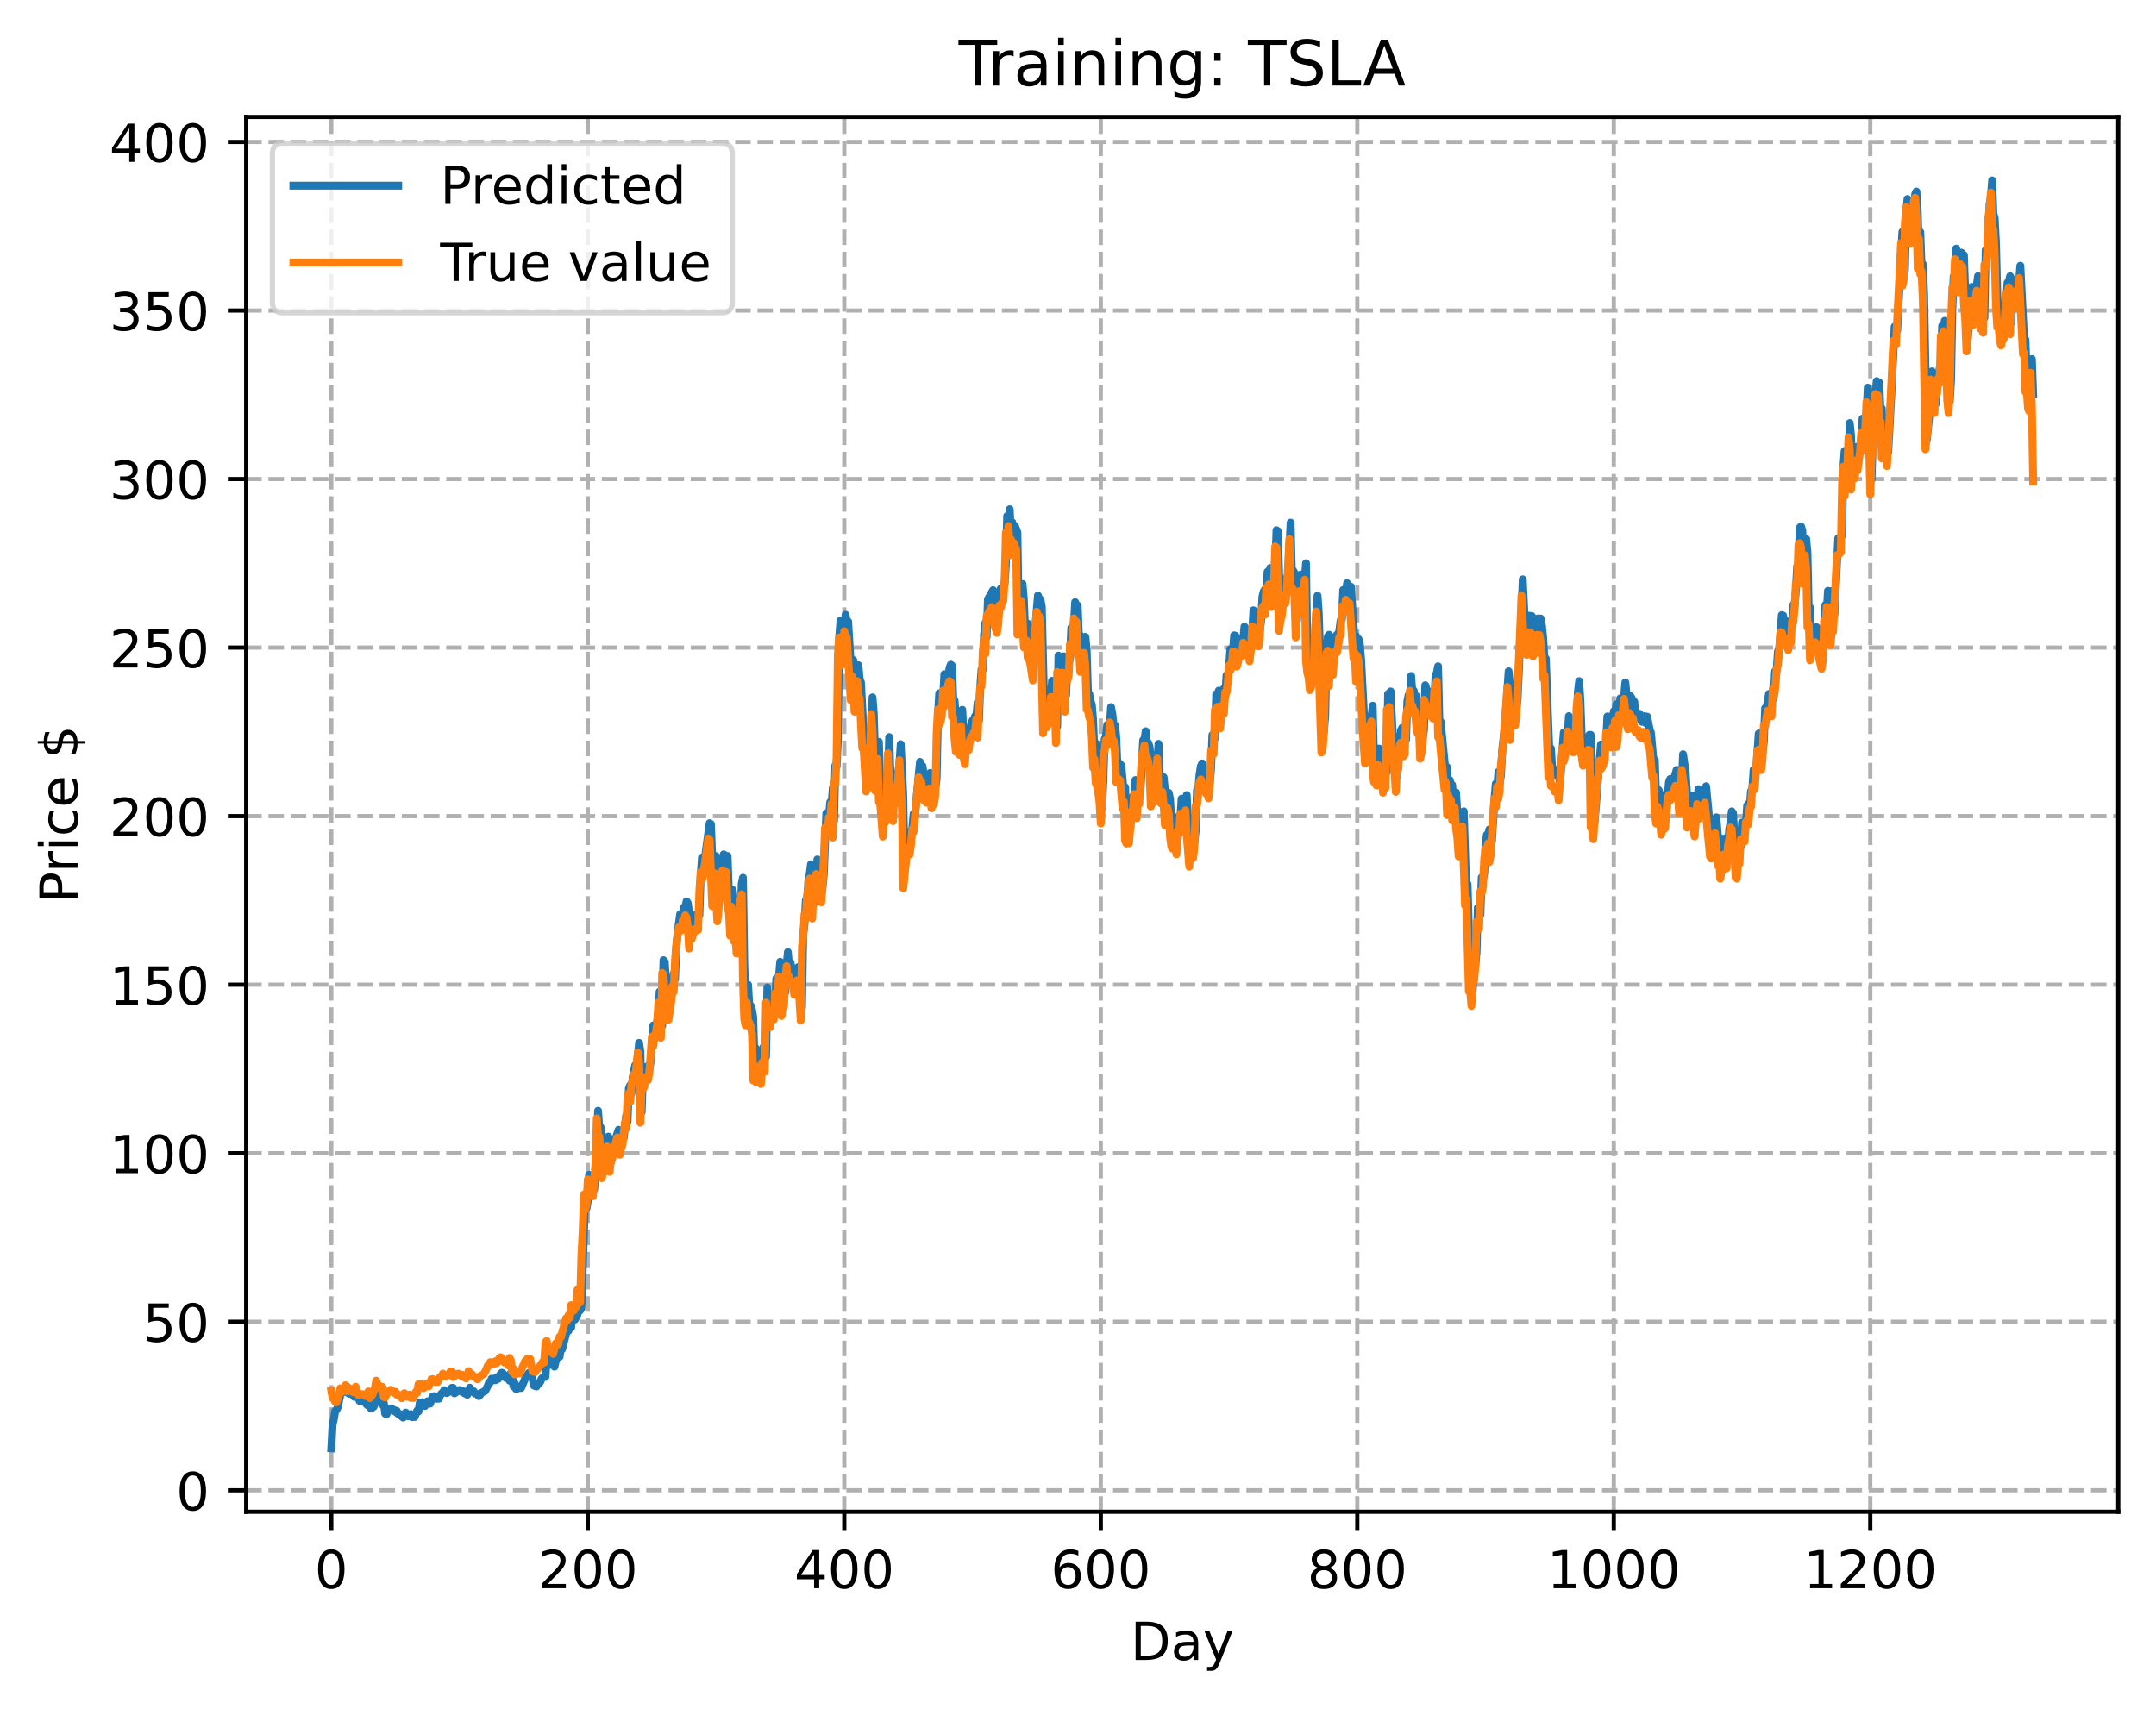 <?xml version="1.0" encoding="utf-8" standalone="no"?>
<!DOCTYPE svg PUBLIC "-//W3C//DTD SVG 1.1//EN"
  "http://www.w3.org/Graphics/SVG/1.1/DTD/svg11.dtd">
<!-- Created with matplotlib (https://matplotlib.org/) -->
<svg height="325.986pt" version="1.1" viewBox="0 0 411.286 325.986" width="411.286pt" xmlns="http://www.w3.org/2000/svg" xmlns:xlink="http://www.w3.org/1999/xlink">
 <defs>
  <style type="text/css">
*{stroke-linecap:butt;stroke-linejoin:round;}
  </style>
 </defs>
 <g id="figure_1">
  <g id="patch_1">
   <path d="M 0 325.986 
L 411.286 325.986 
L 411.286 0 
L 0 0 
z
" style="fill:#ffffff;"/>
  </g>
  <g id="axes_1">
   <g id="patch_2">
    <path d="M 46.966 288.43 
L 404.086 288.43 
L 404.086 22.318 
L 46.966 22.318 
z
" style="fill:#ffffff;"/>
   </g>
   <g id="matplotlib.axis_1">
    <g id="xtick_1">
     <g id="line2d_1">
      <path clip-path="url(#pe0e49f1e57)" d="M 63.198 288.43 
L 63.198 22.318 
" style="fill:none;stroke:#b0b0b0;stroke-dasharray:2.96,1.28;stroke-dashoffset:0;stroke-width:0.8;"/>
     </g>
     <g id="line2d_2">
      <defs>
       <path d="M 0 0 
L 0 3.5 
" id="ma8fb3dceb3" style="stroke:#000000;stroke-width:0.8;"/>
      </defs>
      <g>
       <use style="stroke:#000000;stroke-width:0.8;" x="63.198" xlink:href="#ma8fb3dceb3" y="288.43"/>
      </g>
     </g>
     <g id="text_1">
      <!-- 0 -->
      <defs>
       <path d="M 31.781 66.406 
Q 24.172 66.406 20.328 58.906 
Q 16.5 51.422 16.5 36.375 
Q 16.5 21.391 20.328 13.891 
Q 24.172 6.391 31.781 6.391 
Q 39.453 6.391 43.281 13.891 
Q 47.125 21.391 47.125 36.375 
Q 47.125 51.422 43.281 58.906 
Q 39.453 66.406 31.781 66.406 
z
M 31.781 74.219 
Q 44.047 74.219 50.516 64.516 
Q 56.984 54.828 56.984 36.375 
Q 56.984 17.969 50.516 8.266 
Q 44.047 -1.422 31.781 -1.422 
Q 19.531 -1.422 13.062 8.266 
Q 6.594 17.969 6.594 36.375 
Q 6.594 54.828 13.062 64.516 
Q 19.531 74.219 31.781 74.219 
z
" id="DejaVuSans-48"/>
      </defs>
      <g transform="translate(60.017 303.029)scale(0.1 -0.1)">
       <use xlink:href="#DejaVuSans-48"/>
      </g>
     </g>
    </g>
    <g id="xtick_2">
     <g id="line2d_3">
      <path clip-path="url(#pe0e49f1e57)" d="M 112.129 288.43 
L 112.129 22.318 
" style="fill:none;stroke:#b0b0b0;stroke-dasharray:2.96,1.28;stroke-dashoffset:0;stroke-width:0.8;"/>
     </g>
     <g id="line2d_4">
      <g>
       <use style="stroke:#000000;stroke-width:0.8;" x="112.129" xlink:href="#ma8fb3dceb3" y="288.43"/>
      </g>
     </g>
     <g id="text_2">
      <!-- 200 -->
      <defs>
       <path d="M 19.188 8.297 
L 53.609 8.297 
L 53.609 0 
L 7.328 0 
L 7.328 8.297 
Q 12.938 14.109 22.625 23.891 
Q 32.328 33.688 34.812 36.531 
Q 39.547 41.844 41.422 45.531 
Q 43.312 49.219 43.312 52.781 
Q 43.312 58.594 39.234 62.25 
Q 35.156 65.922 28.609 65.922 
Q 23.969 65.922 18.812 64.312 
Q 13.672 62.703 7.812 59.422 
L 7.812 69.391 
Q 13.766 71.781 18.938 73 
Q 24.125 74.219 28.422 74.219 
Q 39.75 74.219 46.484 68.547 
Q 53.219 62.891 53.219 53.422 
Q 53.219 48.922 51.531 44.891 
Q 49.859 40.875 45.406 35.406 
Q 44.188 33.984 37.641 27.219 
Q 31.109 20.453 19.188 8.297 
z
" id="DejaVuSans-50"/>
      </defs>
      <g transform="translate(102.585 303.029)scale(0.1 -0.1)">
       <use xlink:href="#DejaVuSans-50"/>
       <use x="63.623" xlink:href="#DejaVuSans-48"/>
       <use x="127.246" xlink:href="#DejaVuSans-48"/>
      </g>
     </g>
    </g>
    <g id="xtick_3">
     <g id="line2d_5">
      <path clip-path="url(#pe0e49f1e57)" d="M 161.06 288.43 
L 161.06 22.318 
" style="fill:none;stroke:#b0b0b0;stroke-dasharray:2.96,1.28;stroke-dashoffset:0;stroke-width:0.8;"/>
     </g>
     <g id="line2d_6">
      <g>
       <use style="stroke:#000000;stroke-width:0.8;" x="161.06" xlink:href="#ma8fb3dceb3" y="288.43"/>
      </g>
     </g>
     <g id="text_3">
      <!-- 400 -->
      <defs>
       <path d="M 37.797 64.312 
L 12.891 25.391 
L 37.797 25.391 
z
M 35.203 72.906 
L 47.609 72.906 
L 47.609 25.391 
L 58.016 25.391 
L 58.016 17.188 
L 47.609 17.188 
L 47.609 0 
L 37.797 0 
L 37.797 17.188 
L 4.891 17.188 
L 4.891 26.703 
z
" id="DejaVuSans-52"/>
      </defs>
      <g transform="translate(151.516 303.029)scale(0.1 -0.1)">
       <use xlink:href="#DejaVuSans-52"/>
       <use x="63.623" xlink:href="#DejaVuSans-48"/>
       <use x="127.246" xlink:href="#DejaVuSans-48"/>
      </g>
     </g>
    </g>
    <g id="xtick_4">
     <g id="line2d_7">
      <path clip-path="url(#pe0e49f1e57)" d="M 209.99 288.43 
L 209.99 22.318 
" style="fill:none;stroke:#b0b0b0;stroke-dasharray:2.96,1.28;stroke-dashoffset:0;stroke-width:0.8;"/>
     </g>
     <g id="line2d_8">
      <g>
       <use style="stroke:#000000;stroke-width:0.8;" x="209.99" xlink:href="#ma8fb3dceb3" y="288.43"/>
      </g>
     </g>
     <g id="text_4">
      <!-- 600 -->
      <defs>
       <path d="M 33.016 40.375 
Q 26.375 40.375 22.484 35.828 
Q 18.609 31.297 18.609 23.391 
Q 18.609 15.531 22.484 10.953 
Q 26.375 6.391 33.016 6.391 
Q 39.656 6.391 43.531 10.953 
Q 47.406 15.531 47.406 23.391 
Q 47.406 31.297 43.531 35.828 
Q 39.656 40.375 33.016 40.375 
z
M 52.594 71.297 
L 52.594 62.312 
Q 48.875 64.062 45.094 64.984 
Q 41.312 65.922 37.594 65.922 
Q 27.828 65.922 22.672 59.328 
Q 17.531 52.734 16.797 39.406 
Q 19.672 43.656 24.016 45.922 
Q 28.375 48.188 33.594 48.188 
Q 44.578 48.188 50.953 41.516 
Q 57.328 34.859 57.328 23.391 
Q 57.328 12.156 50.688 5.359 
Q 44.047 -1.422 33.016 -1.422 
Q 20.359 -1.422 13.672 8.266 
Q 6.984 17.969 6.984 36.375 
Q 6.984 53.656 15.188 63.938 
Q 23.391 74.219 37.203 74.219 
Q 40.922 74.219 44.703 73.484 
Q 48.484 72.75 52.594 71.297 
z
" id="DejaVuSans-54"/>
      </defs>
      <g transform="translate(200.446 303.029)scale(0.1 -0.1)">
       <use xlink:href="#DejaVuSans-54"/>
       <use x="63.623" xlink:href="#DejaVuSans-48"/>
       <use x="127.246" xlink:href="#DejaVuSans-48"/>
      </g>
     </g>
    </g>
    <g id="xtick_5">
     <g id="line2d_9">
      <path clip-path="url(#pe0e49f1e57)" d="M 258.921 288.43 
L 258.921 22.318 
" style="fill:none;stroke:#b0b0b0;stroke-dasharray:2.96,1.28;stroke-dashoffset:0;stroke-width:0.8;"/>
     </g>
     <g id="line2d_10">
      <g>
       <use style="stroke:#000000;stroke-width:0.8;" x="258.921" xlink:href="#ma8fb3dceb3" y="288.43"/>
      </g>
     </g>
     <g id="text_5">
      <!-- 800 -->
      <defs>
       <path d="M 31.781 34.625 
Q 24.75 34.625 20.719 30.859 
Q 16.703 27.094 16.703 20.516 
Q 16.703 13.922 20.719 10.156 
Q 24.75 6.391 31.781 6.391 
Q 38.812 6.391 42.859 10.172 
Q 46.922 13.969 46.922 20.516 
Q 46.922 27.094 42.891 30.859 
Q 38.875 34.625 31.781 34.625 
z
M 21.922 38.812 
Q 15.578 40.375 12.031 44.719 
Q 8.5 49.078 8.5 55.328 
Q 8.5 64.062 14.719 69.141 
Q 20.953 74.219 31.781 74.219 
Q 42.672 74.219 48.875 69.141 
Q 55.078 64.062 55.078 55.328 
Q 55.078 49.078 51.531 44.719 
Q 48 40.375 41.703 38.812 
Q 48.828 37.156 52.797 32.312 
Q 56.781 27.484 56.781 20.516 
Q 56.781 9.906 50.312 4.234 
Q 43.844 -1.422 31.781 -1.422 
Q 19.734 -1.422 13.25 4.234 
Q 6.781 9.906 6.781 20.516 
Q 6.781 27.484 10.781 32.312 
Q 14.797 37.156 21.922 38.812 
z
M 18.312 54.391 
Q 18.312 48.734 21.844 45.562 
Q 25.391 42.391 31.781 42.391 
Q 38.141 42.391 41.719 45.562 
Q 45.312 48.734 45.312 54.391 
Q 45.312 60.062 41.719 63.234 
Q 38.141 66.406 31.781 66.406 
Q 25.391 66.406 21.844 63.234 
Q 18.312 60.062 18.312 54.391 
z
" id="DejaVuSans-56"/>
      </defs>
      <g transform="translate(249.377 303.029)scale(0.1 -0.1)">
       <use xlink:href="#DejaVuSans-56"/>
       <use x="63.623" xlink:href="#DejaVuSans-48"/>
       <use x="127.246" xlink:href="#DejaVuSans-48"/>
      </g>
     </g>
    </g>
    <g id="xtick_6">
     <g id="line2d_11">
      <path clip-path="url(#pe0e49f1e57)" d="M 307.851 288.43 
L 307.851 22.318 
" style="fill:none;stroke:#b0b0b0;stroke-dasharray:2.96,1.28;stroke-dashoffset:0;stroke-width:0.8;"/>
     </g>
     <g id="line2d_12">
      <g>
       <use style="stroke:#000000;stroke-width:0.8;" x="307.851" xlink:href="#ma8fb3dceb3" y="288.43"/>
      </g>
     </g>
     <g id="text_6">
      <!-- 1000 -->
      <defs>
       <path d="M 12.406 8.297 
L 28.516 8.297 
L 28.516 63.922 
L 10.984 60.406 
L 10.984 69.391 
L 28.422 72.906 
L 38.281 72.906 
L 38.281 8.297 
L 54.391 8.297 
L 54.391 0 
L 12.406 0 
z
" id="DejaVuSans-49"/>
      </defs>
      <g transform="translate(295.126 303.029)scale(0.1 -0.1)">
       <use xlink:href="#DejaVuSans-49"/>
       <use x="63.623" xlink:href="#DejaVuSans-48"/>
       <use x="127.246" xlink:href="#DejaVuSans-48"/>
       <use x="190.869" xlink:href="#DejaVuSans-48"/>
      </g>
     </g>
    </g>
    <g id="xtick_7">
     <g id="line2d_13">
      <path clip-path="url(#pe0e49f1e57)" d="M 356.782 288.43 
L 356.782 22.318 
" style="fill:none;stroke:#b0b0b0;stroke-dasharray:2.96,1.28;stroke-dashoffset:0;stroke-width:0.8;"/>
     </g>
     <g id="line2d_14">
      <g>
       <use style="stroke:#000000;stroke-width:0.8;" x="356.782" xlink:href="#ma8fb3dceb3" y="288.43"/>
      </g>
     </g>
     <g id="text_7">
      <!-- 1200 -->
      <g transform="translate(344.057 303.029)scale(0.1 -0.1)">
       <use xlink:href="#DejaVuSans-49"/>
       <use x="63.623" xlink:href="#DejaVuSans-50"/>
       <use x="127.246" xlink:href="#DejaVuSans-48"/>
       <use x="190.869" xlink:href="#DejaVuSans-48"/>
      </g>
     </g>
    </g>
    <g id="text_8">
     <!-- Day -->
     <defs>
      <path d="M 19.672 64.797 
L 19.672 8.109 
L 31.594 8.109 
Q 46.688 8.109 53.688 14.938 
Q 60.688 21.781 60.688 36.531 
Q 60.688 51.172 53.688 57.984 
Q 46.688 64.797 31.594 64.797 
z
M 9.812 72.906 
L 30.078 72.906 
Q 51.266 72.906 61.172 64.094 
Q 71.094 55.281 71.094 36.531 
Q 71.094 17.672 61.125 8.828 
Q 51.172 0 30.078 0 
L 9.812 0 
z
" id="DejaVuSans-68"/>
      <path d="M 34.281 27.484 
Q 23.391 27.484 19.188 25 
Q 14.984 22.516 14.984 16.5 
Q 14.984 11.719 18.141 8.906 
Q 21.297 6.109 26.703 6.109 
Q 34.188 6.109 38.703 11.406 
Q 43.219 16.703 43.219 25.484 
L 43.219 27.484 
z
M 52.203 31.203 
L 52.203 0 
L 43.219 0 
L 43.219 8.297 
Q 40.141 3.328 35.547 0.953 
Q 30.953 -1.422 24.312 -1.422 
Q 15.922 -1.422 10.953 3.297 
Q 6 8.016 6 15.922 
Q 6 25.141 12.172 29.828 
Q 18.359 34.516 30.609 34.516 
L 43.219 34.516 
L 43.219 35.406 
Q 43.219 41.609 39.141 45 
Q 35.062 48.391 27.688 48.391 
Q 23 48.391 18.547 47.266 
Q 14.109 46.141 10.016 43.891 
L 10.016 52.203 
Q 14.938 54.109 19.578 55.047 
Q 24.219 56 28.609 56 
Q 40.484 56 46.344 49.844 
Q 52.203 43.703 52.203 31.203 
z
" id="DejaVuSans-97"/>
      <path d="M 32.172 -5.078 
Q 28.375 -14.844 24.75 -17.812 
Q 21.141 -20.797 15.094 -20.797 
L 7.906 -20.797 
L 7.906 -13.281 
L 13.188 -13.281 
Q 16.891 -13.281 18.938 -11.516 
Q 21 -9.766 23.484 -3.219 
L 25.094 0.875 
L 2.984 54.688 
L 12.5 54.688 
L 29.594 11.922 
L 46.688 54.688 
L 56.203 54.688 
z
" id="DejaVuSans-121"/>
     </defs>
     <g transform="translate(215.652 316.707)scale(0.1 -0.1)">
      <use xlink:href="#DejaVuSans-68"/>
      <use x="77.002" xlink:href="#DejaVuSans-97"/>
      <use x="138.281" xlink:href="#DejaVuSans-121"/>
     </g>
    </g>
   </g>
   <g id="matplotlib.axis_2">
    <g id="ytick_1">
     <g id="line2d_15">
      <path clip-path="url(#pe0e49f1e57)" d="M 46.966 284.345 
L 404.086 284.345 
" style="fill:none;stroke:#b0b0b0;stroke-dasharray:2.96,1.28;stroke-dashoffset:0;stroke-width:0.8;"/>
     </g>
     <g id="line2d_16">
      <defs>
       <path d="M 0 0 
L -3.5 0 
" id="ma4f5a0da15" style="stroke:#000000;stroke-width:0.8;"/>
      </defs>
      <g>
       <use style="stroke:#000000;stroke-width:0.8;" x="46.966" xlink:href="#ma4f5a0da15" y="284.345"/>
      </g>
     </g>
     <g id="text_9">
      <!-- 0 -->
      <g transform="translate(33.603 288.144)scale(0.1 -0.1)">
       <use xlink:href="#DejaVuSans-48"/>
      </g>
     </g>
    </g>
    <g id="ytick_2">
     <g id="line2d_17">
      <path clip-path="url(#pe0e49f1e57)" d="M 46.966 252.188 
L 404.086 252.188 
" style="fill:none;stroke:#b0b0b0;stroke-dasharray:2.96,1.28;stroke-dashoffset:0;stroke-width:0.8;"/>
     </g>
     <g id="line2d_18">
      <g>
       <use style="stroke:#000000;stroke-width:0.8;" x="46.966" xlink:href="#ma4f5a0da15" y="252.188"/>
      </g>
     </g>
     <g id="text_10">
      <!-- 50 -->
      <defs>
       <path d="M 10.797 72.906 
L 49.516 72.906 
L 49.516 64.594 
L 19.828 64.594 
L 19.828 46.734 
Q 21.969 47.469 24.109 47.828 
Q 26.266 48.188 28.422 48.188 
Q 40.625 48.188 47.75 41.5 
Q 54.891 34.812 54.891 23.391 
Q 54.891 11.625 47.562 5.094 
Q 40.234 -1.422 26.906 -1.422 
Q 22.312 -1.422 17.547 -0.641 
Q 12.797 0.141 7.719 1.703 
L 7.719 11.625 
Q 12.109 9.234 16.797 8.062 
Q 21.484 6.891 26.703 6.891 
Q 35.156 6.891 40.078 11.328 
Q 45.016 15.766 45.016 23.391 
Q 45.016 31 40.078 35.438 
Q 35.156 39.891 26.703 39.891 
Q 22.75 39.891 18.812 39.016 
Q 14.891 38.141 10.797 36.281 
z
" id="DejaVuSans-53"/>
      </defs>
      <g transform="translate(27.241 255.987)scale(0.1 -0.1)">
       <use xlink:href="#DejaVuSans-53"/>
       <use x="63.623" xlink:href="#DejaVuSans-48"/>
      </g>
     </g>
    </g>
    <g id="ytick_3">
     <g id="line2d_19">
      <path clip-path="url(#pe0e49f1e57)" d="M 46.966 220.031 
L 404.086 220.031 
" style="fill:none;stroke:#b0b0b0;stroke-dasharray:2.96,1.28;stroke-dashoffset:0;stroke-width:0.8;"/>
     </g>
     <g id="line2d_20">
      <g>
       <use style="stroke:#000000;stroke-width:0.8;" x="46.966" xlink:href="#ma4f5a0da15" y="220.031"/>
      </g>
     </g>
     <g id="text_11">
      <!-- 100 -->
      <g transform="translate(20.878 223.83)scale(0.1 -0.1)">
       <use xlink:href="#DejaVuSans-49"/>
       <use x="63.623" xlink:href="#DejaVuSans-48"/>
       <use x="127.246" xlink:href="#DejaVuSans-48"/>
      </g>
     </g>
    </g>
    <g id="ytick_4">
     <g id="line2d_21">
      <path clip-path="url(#pe0e49f1e57)" d="M 46.966 187.873 
L 404.086 187.873 
" style="fill:none;stroke:#b0b0b0;stroke-dasharray:2.96,1.28;stroke-dashoffset:0;stroke-width:0.8;"/>
     </g>
     <g id="line2d_22">
      <g>
       <use style="stroke:#000000;stroke-width:0.8;" x="46.966" xlink:href="#ma4f5a0da15" y="187.873"/>
      </g>
     </g>
     <g id="text_12">
      <!-- 150 -->
      <g transform="translate(20.878 191.673)scale(0.1 -0.1)">
       <use xlink:href="#DejaVuSans-49"/>
       <use x="63.623" xlink:href="#DejaVuSans-53"/>
       <use x="127.246" xlink:href="#DejaVuSans-48"/>
      </g>
     </g>
    </g>
    <g id="ytick_5">
     <g id="line2d_23">
      <path clip-path="url(#pe0e49f1e57)" d="M 46.966 155.716 
L 404.086 155.716 
" style="fill:none;stroke:#b0b0b0;stroke-dasharray:2.96,1.28;stroke-dashoffset:0;stroke-width:0.8;"/>
     </g>
     <g id="line2d_24">
      <g>
       <use style="stroke:#000000;stroke-width:0.8;" x="46.966" xlink:href="#ma4f5a0da15" y="155.716"/>
      </g>
     </g>
     <g id="text_13">
      <!-- 200 -->
      <g transform="translate(20.878 159.516)scale(0.1 -0.1)">
       <use xlink:href="#DejaVuSans-50"/>
       <use x="63.623" xlink:href="#DejaVuSans-48"/>
       <use x="127.246" xlink:href="#DejaVuSans-48"/>
      </g>
     </g>
    </g>
    <g id="ytick_6">
     <g id="line2d_25">
      <path clip-path="url(#pe0e49f1e57)" d="M 46.966 123.559 
L 404.086 123.559 
" style="fill:none;stroke:#b0b0b0;stroke-dasharray:2.96,1.28;stroke-dashoffset:0;stroke-width:0.8;"/>
     </g>
     <g id="line2d_26">
      <g>
       <use style="stroke:#000000;stroke-width:0.8;" x="46.966" xlink:href="#ma4f5a0da15" y="123.559"/>
      </g>
     </g>
     <g id="text_14">
      <!-- 250 -->
      <g transform="translate(20.878 127.359)scale(0.1 -0.1)">
       <use xlink:href="#DejaVuSans-50"/>
       <use x="63.623" xlink:href="#DejaVuSans-53"/>
       <use x="127.246" xlink:href="#DejaVuSans-48"/>
      </g>
     </g>
    </g>
    <g id="ytick_7">
     <g id="line2d_27">
      <path clip-path="url(#pe0e49f1e57)" d="M 46.966 91.402 
L 404.086 91.402 
" style="fill:none;stroke:#b0b0b0;stroke-dasharray:2.96,1.28;stroke-dashoffset:0;stroke-width:0.8;"/>
     </g>
     <g id="line2d_28">
      <g>
       <use style="stroke:#000000;stroke-width:0.8;" x="46.966" xlink:href="#ma4f5a0da15" y="91.402"/>
      </g>
     </g>
     <g id="text_15">
      <!-- 300 -->
      <defs>
       <path d="M 40.578 39.312 
Q 47.656 37.797 51.625 33 
Q 55.609 28.219 55.609 21.188 
Q 55.609 10.406 48.188 4.484 
Q 40.766 -1.422 27.094 -1.422 
Q 22.516 -1.422 17.656 -0.516 
Q 12.797 0.391 7.625 2.203 
L 7.625 11.719 
Q 11.719 9.328 16.594 8.109 
Q 21.484 6.891 26.812 6.891 
Q 36.078 6.891 40.938 10.547 
Q 45.797 14.203 45.797 21.188 
Q 45.797 27.641 41.281 31.266 
Q 36.766 34.906 28.719 34.906 
L 20.219 34.906 
L 20.219 43.016 
L 29.109 43.016 
Q 36.375 43.016 40.234 45.922 
Q 44.094 48.828 44.094 54.297 
Q 44.094 59.906 40.109 62.906 
Q 36.141 65.922 28.719 65.922 
Q 24.656 65.922 20.016 65.031 
Q 15.375 64.156 9.812 62.312 
L 9.812 71.094 
Q 15.438 72.656 20.344 73.438 
Q 25.25 74.219 29.594 74.219 
Q 40.828 74.219 47.359 69.109 
Q 53.906 64.016 53.906 55.328 
Q 53.906 49.266 50.438 45.094 
Q 46.969 40.922 40.578 39.312 
z
" id="DejaVuSans-51"/>
      </defs>
      <g transform="translate(20.878 95.202)scale(0.1 -0.1)">
       <use xlink:href="#DejaVuSans-51"/>
       <use x="63.623" xlink:href="#DejaVuSans-48"/>
       <use x="127.246" xlink:href="#DejaVuSans-48"/>
      </g>
     </g>
    </g>
    <g id="ytick_8">
     <g id="line2d_29">
      <path clip-path="url(#pe0e49f1e57)" d="M 46.966 59.245 
L 404.086 59.245 
" style="fill:none;stroke:#b0b0b0;stroke-dasharray:2.96,1.28;stroke-dashoffset:0;stroke-width:0.8;"/>
     </g>
     <g id="line2d_30">
      <g>
       <use style="stroke:#000000;stroke-width:0.8;" x="46.966" xlink:href="#ma4f5a0da15" y="59.245"/>
      </g>
     </g>
     <g id="text_16">
      <!-- 350 -->
      <g transform="translate(20.878 63.044)scale(0.1 -0.1)">
       <use xlink:href="#DejaVuSans-51"/>
       <use x="63.623" xlink:href="#DejaVuSans-53"/>
       <use x="127.246" xlink:href="#DejaVuSans-48"/>
      </g>
     </g>
    </g>
    <g id="ytick_9">
     <g id="line2d_31">
      <path clip-path="url(#pe0e49f1e57)" d="M 46.966 27.088 
L 404.086 27.088 
" style="fill:none;stroke:#b0b0b0;stroke-dasharray:2.96,1.28;stroke-dashoffset:0;stroke-width:0.8;"/>
     </g>
     <g id="line2d_32">
      <g>
       <use style="stroke:#000000;stroke-width:0.8;" x="46.966" xlink:href="#ma4f5a0da15" y="27.088"/>
      </g>
     </g>
     <g id="text_17">
      <!-- 400 -->
      <g transform="translate(20.878 30.887)scale(0.1 -0.1)">
       <use xlink:href="#DejaVuSans-52"/>
       <use x="63.623" xlink:href="#DejaVuSans-48"/>
       <use x="127.246" xlink:href="#DejaVuSans-48"/>
      </g>
     </g>
    </g>
    <g id="text_18">
     <!-- Price $ -->
     <defs>
      <path d="M 19.672 64.797 
L 19.672 37.406 
L 32.078 37.406 
Q 38.969 37.406 42.719 40.969 
Q 46.484 44.531 46.484 51.125 
Q 46.484 57.672 42.719 61.234 
Q 38.969 64.797 32.078 64.797 
z
M 9.812 72.906 
L 32.078 72.906 
Q 44.344 72.906 50.609 67.359 
Q 56.891 61.812 56.891 51.125 
Q 56.891 40.328 50.609 34.812 
Q 44.344 29.297 32.078 29.297 
L 19.672 29.297 
L 19.672 0 
L 9.812 0 
z
" id="DejaVuSans-80"/>
      <path d="M 41.109 46.297 
Q 39.594 47.172 37.812 47.578 
Q 36.031 48 33.891 48 
Q 26.266 48 22.188 43.047 
Q 18.109 38.094 18.109 28.812 
L 18.109 0 
L 9.078 0 
L 9.078 54.688 
L 18.109 54.688 
L 18.109 46.188 
Q 20.953 51.172 25.484 53.578 
Q 30.031 56 36.531 56 
Q 37.453 56 38.578 55.875 
Q 39.703 55.766 41.062 55.516 
z
" id="DejaVuSans-114"/>
      <path d="M 9.422 54.688 
L 18.406 54.688 
L 18.406 0 
L 9.422 0 
z
M 9.422 75.984 
L 18.406 75.984 
L 18.406 64.594 
L 9.422 64.594 
z
" id="DejaVuSans-105"/>
      <path d="M 48.781 52.594 
L 48.781 44.188 
Q 44.969 46.297 41.141 47.344 
Q 37.312 48.391 33.406 48.391 
Q 24.656 48.391 19.812 42.844 
Q 14.984 37.312 14.984 27.297 
Q 14.984 17.281 19.812 11.734 
Q 24.656 6.203 33.406 6.203 
Q 37.312 6.203 41.141 7.25 
Q 44.969 8.297 48.781 10.406 
L 48.781 2.094 
Q 45.016 0.344 40.984 -0.531 
Q 36.969 -1.422 32.422 -1.422 
Q 20.062 -1.422 12.781 6.344 
Q 5.516 14.109 5.516 27.297 
Q 5.516 40.672 12.859 48.328 
Q 20.219 56 33.016 56 
Q 37.156 56 41.109 55.141 
Q 45.062 54.297 48.781 52.594 
z
" id="DejaVuSans-99"/>
      <path d="M 56.203 29.594 
L 56.203 25.203 
L 14.891 25.203 
Q 15.484 15.922 20.484 11.062 
Q 25.484 6.203 34.422 6.203 
Q 39.594 6.203 44.453 7.469 
Q 49.312 8.734 54.109 11.281 
L 54.109 2.781 
Q 49.266 0.734 44.188 -0.344 
Q 39.109 -1.422 33.891 -1.422 
Q 20.797 -1.422 13.156 6.188 
Q 5.516 13.812 5.516 26.812 
Q 5.516 40.234 12.766 48.109 
Q 20.016 56 32.328 56 
Q 43.359 56 49.781 48.891 
Q 56.203 41.797 56.203 29.594 
z
M 47.219 32.234 
Q 47.125 39.594 43.094 43.984 
Q 39.062 48.391 32.422 48.391 
Q 24.906 48.391 20.391 44.141 
Q 15.875 39.891 15.188 32.172 
z
" id="DejaVuSans-101"/>
      <path id="DejaVuSans-32"/>
      <path d="M 33.797 -14.703 
L 28.906 -14.703 
L 28.859 0 
Q 23.734 0.094 18.609 1.188 
Q 13.484 2.297 8.297 4.5 
L 8.297 13.281 
Q 13.281 10.156 18.375 8.562 
Q 23.484 6.984 28.906 6.938 
L 28.906 29.203 
Q 18.109 30.953 13.203 35.156 
Q 8.297 39.359 8.297 46.688 
Q 8.297 54.641 13.625 59.219 
Q 18.953 63.812 28.906 64.5 
L 28.906 75.984 
L 33.797 75.984 
L 33.797 64.656 
Q 38.328 64.453 42.578 63.688 
Q 46.828 62.938 50.875 61.625 
L 50.875 53.078 
Q 46.828 55.125 42.547 56.25 
Q 38.281 57.375 33.797 57.562 
L 33.797 36.719 
Q 44.875 35.016 50.094 30.609 
Q 55.328 26.219 55.328 18.609 
Q 55.328 10.359 49.781 5.594 
Q 44.234 0.828 33.797 0.094 
z
M 28.906 37.594 
L 28.906 57.625 
Q 23.25 56.984 20.266 54.391 
Q 17.281 51.812 17.281 47.516 
Q 17.281 43.312 20.031 40.969 
Q 22.797 38.625 28.906 37.594 
z
M 33.797 28.219 
L 33.797 7.078 
Q 39.984 7.906 43.141 10.594 
Q 46.297 13.281 46.297 17.672 
Q 46.297 21.969 43.281 24.5 
Q 40.281 27.047 33.797 28.219 
z
" id="DejaVuSans-36"/>
     </defs>
     <g transform="translate(14.798 172.342)rotate(-90)scale(0.1 -0.1)">
      <use xlink:href="#DejaVuSans-80"/>
      <use x="58.553" xlink:href="#DejaVuSans-114"/>
      <use x="99.666" xlink:href="#DejaVuSans-105"/>
      <use x="127.449" xlink:href="#DejaVuSans-99"/>
      <use x="182.43" xlink:href="#DejaVuSans-101"/>
      <use x="243.953" xlink:href="#DejaVuSans-32"/>
      <use x="275.74" xlink:href="#DejaVuSans-36"/>
     </g>
    </g>
   </g>
   <g id="line2d_33">
    <path clip-path="url(#pe0e49f1e57)" d="M 63.198 276.334 
L 63.443 271.784 
L 63.688 270.763 
L 63.932 269.203 
L 64.177 269.014 
L 64.422 268.524 
L 65.156 265.027 
L 65.4 265.682 
L 65.89 265.208 
L 66.134 264.515 
L 66.379 265.763 
L 66.623 265.921 
L 66.868 265.461 
L 67.602 266.524 
L 68.091 265.628 
L 68.581 267.291 
L 68.825 267.135 
L 69.315 267.474 
L 69.559 267.491 
L 70.049 268.075 
L 70.538 267.376 
L 70.783 268.753 
L 71.272 268.404 
L 71.761 267.293 
L 72.006 266.026 
L 72.251 266.9 
L 72.74 267.374 
L 72.984 268.038 
L 73.229 267.725 
L 73.474 269.724 
L 73.718 269.865 
L 74.208 268.907 
L 74.452 269.045 
L 74.697 268.704 
L 74.942 269.068 
L 75.186 269.025 
L 75.431 269.381 
L 75.676 269.176 
L 75.92 269.761 
L 76.41 269.822 
L 76.654 270.284 
L 76.899 270.474 
L 77.388 269.516 
L 77.633 270.024 
L 77.878 270.222 
L 78.122 270.139 
L 78.367 269.793 
L 78.611 270.397 
L 78.856 270.304 
L 79.101 270.364 
L 79.59 269.111 
L 79.835 269.301 
L 80.079 267.623 
L 80.324 267.814 
L 80.569 267.529 
L 80.813 267.659 
L 81.058 268.267 
L 81.547 267.364 
L 81.792 267.48 
L 82.037 267.821 
L 82.526 266.444 
L 82.771 266.377 
L 83.26 266.898 
L 83.505 266.792 
L 83.749 266.861 
L 83.994 266.161 
L 84.239 265.858 
L 84.483 265.753 
L 84.728 265.241 
L 84.972 265.704 
L 85.217 265.8 
L 85.706 265.516 
L 85.951 265.239 
L 86.196 264.79 
L 86.44 264.794 
L 86.685 265.845 
L 86.93 265.712 
L 87.174 265.331 
L 87.664 265.207 
L 87.908 265.32 
L 88.153 265.608 
L 88.398 265.442 
L 88.642 265.866 
L 88.887 265.801 
L 89.132 266.118 
L 89.376 265.718 
L 89.621 264.768 
L 90.11 265.396 
L 90.355 265.436 
L 90.599 265.871 
L 91.089 265.961 
L 91.333 266.374 
L 91.578 266.158 
L 91.823 265.755 
L 92.557 265.381 
L 93.046 264.419 
L 93.291 263.761 
L 93.535 263.732 
L 93.78 263.046 
L 94.025 263.078 
L 94.269 263.343 
L 94.514 263.333 
L 94.759 262.762 
L 95.003 263.109 
L 95.248 262.824 
L 95.493 262.148 
L 95.737 261.913 
L 95.982 262.068 
L 96.471 262.893 
L 96.716 262.529 
L 96.96 262.609 
L 97.205 263.428 
L 97.45 261.966 
L 97.694 262.39 
L 97.939 264.506 
L 98.184 263.913 
L 98.428 265.01 
L 98.673 264.97 
L 98.918 264.533 
L 99.407 264.831 
L 100.386 262.541 
L 100.63 262.382 
L 100.875 261.96 
L 101.12 261.922 
L 101.364 262.004 
L 101.854 264.369 
L 102.343 264.543 
L 102.587 264.008 
L 102.832 263.995 
L 103.077 263.625 
L 103.321 263.04 
L 103.811 262.592 
L 104.055 262.72 
L 104.3 258.741 
L 104.545 258.403 
L 104.789 260.417 
L 105.034 259.778 
L 105.279 260.179 
L 105.523 259.889 
L 105.768 260.758 
L 106.257 258.731 
L 106.502 258.61 
L 106.747 258.872 
L 106.991 257.377 
L 107.236 257.419 
L 108.215 253.597 
L 108.459 253.901 
L 108.704 252.819 
L 108.948 253.321 
L 109.193 250.877 
L 109.682 251.769 
L 110.172 250.809 
L 110.416 247.595 
L 110.661 250.031 
L 110.906 249.647 
L 111.395 235.43 
L 111.64 228.081 
L 111.884 230.566 
L 112.129 229.203 
L 112.374 224.149 
L 112.618 224.439 
L 112.863 225.33 
L 113.108 226.769 
L 113.352 226.909 
L 113.842 220.492 
L 114.086 211.927 
L 114.331 215.354 
L 114.575 215.065 
L 115.065 222.756 
L 115.309 221.396 
L 115.554 221.095 
L 115.799 219.851 
L 116.043 216.854 
L 116.288 218.133 
L 116.533 221.747 
L 116.777 219.684 
L 117.022 219.461 
L 117.511 217.016 
L 118.001 215.559 
L 118.245 218.19 
L 118.49 218.878 
L 118.735 217.706 
L 118.979 217.135 
L 119.469 212.797 
L 119.713 213.972 
L 119.958 207.666 
L 120.203 207.084 
L 120.447 208.669 
L 120.692 205.539 
L 121.181 203.218 
L 121.426 203.894 
L 121.915 198.973 
L 122.16 200.634 
L 122.404 212.193 
L 122.649 204.935 
L 122.894 205.751 
L 123.138 205.321 
L 123.383 203.517 
L 123.628 203.367 
L 123.872 204.112 
L 124.117 202.56 
L 124.606 195.651 
L 124.851 197.471 
L 125.096 195.826 
L 125.34 195.024 
L 125.585 193.484 
L 125.83 189.193 
L 126.074 190.766 
L 126.319 195.717 
L 126.563 183.199 
L 126.808 183.494 
L 127.053 187.078 
L 127.297 188.319 
L 127.542 192.202 
L 127.787 192.014 
L 128.276 188.727 
L 128.521 185.739 
L 128.765 186.848 
L 129.01 180.911 
L 129.255 177.841 
L 129.744 174.403 
L 130.233 174.993 
L 130.478 173.103 
L 130.723 173.079 
L 130.967 171.973 
L 131.212 172.315 
L 131.457 174.217 
L 131.701 178.146 
L 131.946 174.447 
L 132.191 176.281 
L 132.435 175.394 
L 132.68 175.013 
L 132.924 174.359 
L 133.169 174.631 
L 133.414 174.65 
L 133.658 167.184 
L 133.903 163.627 
L 134.148 165.039 
L 134.392 164.241 
L 135.371 157.049 
L 135.616 157.219 
L 136.105 169.612 
L 136.35 164.644 
L 136.594 163.339 
L 137.084 172.527 
L 138.062 163.004 
L 138.307 163.225 
L 138.551 163.716 
L 138.796 163.316 
L 139.041 170.198 
L 139.285 170.849 
L 139.53 175.323 
L 139.775 169.79 
L 140.019 172.039 
L 140.264 176.406 
L 140.509 175.367 
L 140.753 178.727 
L 140.998 178.285 
L 141.243 176.93 
L 141.487 168.619 
L 141.732 167.463 
L 141.977 183.747 
L 142.221 190.947 
L 142.466 192.106 
L 142.711 187.887 
L 142.955 192.359 
L 143.2 191.852 
L 143.445 192.639 
L 143.689 194.066 
L 143.934 202.952 
L 144.178 200.007 
L 144.423 203.218 
L 144.668 202.592 
L 145.157 203.539 
L 145.402 203.838 
L 145.646 199.753 
L 145.891 199.6 
L 146.136 201.611 
L 146.38 188.4 
L 146.625 191.973 
L 146.87 190.973 
L 147.114 193.015 
L 147.359 190.345 
L 147.604 190.034 
L 147.848 191.699 
L 148.093 186.709 
L 148.582 186.4 
L 148.827 183.5 
L 149.072 186.377 
L 149.316 191.026 
L 149.561 189.416 
L 149.806 189.304 
L 150.05 184.269 
L 150.295 181.652 
L 150.539 184.474 
L 150.784 183.608 
L 151.029 184.905 
L 151.518 185.53 
L 151.763 187.253 
L 152.252 184.524 
L 152.497 186.98 
L 152.741 188.136 
L 152.986 192.252 
L 153.231 178.181 
L 153.475 176.224 
L 153.72 171.77 
L 153.965 172.3 
L 154.209 168.005 
L 154.454 166.807 
L 154.699 164.894 
L 155.188 172.474 
L 155.433 166.875 
L 155.677 168.868 
L 155.922 163.973 
L 156.166 164.875 
L 156.411 167.635 
L 156.656 166.581 
L 156.9 169.342 
L 157.145 166.855 
L 157.634 155.19 
L 157.879 155.068 
L 158.124 155.873 
L 158.368 153.057 
L 158.613 153.917 
L 158.858 150.383 
L 159.102 156.666 
L 159.347 146.065 
L 159.592 146.29 
L 159.836 141.173 
L 160.081 121.652 
L 160.326 118.407 
L 160.57 118.687 
L 160.815 123.633 
L 161.304 117.292 
L 161.549 118.725 
L 161.794 118.582 
L 162.527 130.455 
L 162.772 125.939 
L 163.017 128.321 
L 163.261 132.707 
L 163.506 130.805 
L 163.751 126.926 
L 163.995 129.592 
L 164.24 130.177 
L 164.729 139.571 
L 164.974 139.388 
L 165.463 147.728 
L 165.708 144.491 
L 165.953 146.997 
L 166.197 141.56 
L 166.442 133.05 
L 166.687 136.147 
L 166.931 144.562 
L 167.176 147.546 
L 167.421 142.458 
L 167.665 141.55 
L 167.91 149.724 
L 168.154 149.95 
L 168.644 156.338 
L 168.888 153.034 
L 169.133 153.708 
L 169.378 149.746 
L 169.622 140.631 
L 169.867 147.458 
L 170.112 147.535 
L 170.356 152.652 
L 170.601 153.52 
L 170.846 148.146 
L 171.09 147.544 
L 171.335 147.655 
L 171.58 145.633 
L 171.824 141.998 
L 172.314 151.714 
L 172.558 166.165 
L 173.292 158.929 
L 173.537 158.661 
L 173.782 160.012 
L 174.026 158.164 
L 174.271 155.298 
L 174.515 155.798 
L 175.494 145.357 
L 175.739 146.187 
L 175.983 146.161 
L 176.473 149.726 
L 176.717 149.541 
L 176.962 150.149 
L 177.207 148.272 
L 177.451 147.475 
L 177.941 151.227 
L 178.185 149.852 
L 178.43 150.451 
L 178.675 148.577 
L 178.919 136.89 
L 179.164 132.276 
L 179.409 135.154 
L 179.653 134.681 
L 179.898 133.542 
L 180.142 128.641 
L 180.387 131.632 
L 180.632 128.853 
L 180.876 129.679 
L 181.121 127.463 
L 181.366 126.807 
L 181.61 126.994 
L 181.855 133.55 
L 182.1 133.66 
L 182.589 140.211 
L 182.834 137.697 
L 183.078 140.036 
L 183.323 140.926 
L 183.568 135.426 
L 183.812 139.979 
L 184.302 142.63 
L 184.546 139.713 
L 184.791 139.398 
L 185.036 140.006 
L 185.28 138.15 
L 185.525 137.469 
L 185.77 137.421 
L 186.014 136.642 
L 186.259 136.517 
L 186.503 133.986 
L 186.748 137.517 
L 186.993 131.085 
L 187.237 127.742 
L 187.482 127.77 
L 187.727 121.079 
L 187.971 118.822 
L 188.216 121.554 
L 188.461 114.353 
L 189.439 112.605 
L 189.684 113.935 
L 189.929 115.984 
L 190.418 117.566 
L 190.663 116.022 
L 190.907 112.306 
L 191.152 112.823 
L 191.397 111.856 
L 191.641 111.475 
L 191.886 107.705 
L 192.13 98.446 
L 192.375 100.27 
L 192.62 97.159 
L 192.864 102.671 
L 193.109 99.661 
L 193.354 101.988 
L 193.598 100.335 
L 194.088 101.58 
L 194.332 117.753 
L 194.577 113.349 
L 194.822 112.951 
L 195.066 111.427 
L 195.311 114.323 
L 195.556 120.295 
L 195.8 120.061 
L 196.045 118.983 
L 196.29 122.332 
L 196.534 122.58 
L 196.779 123.468 
L 197.268 126.677 
L 197.513 119.51 
L 198.002 113.621 
L 198.247 114.248 
L 198.491 114.411 
L 198.736 115.808 
L 199.225 136.483 
L 199.715 133.312 
L 199.959 135.514 
L 200.204 134.829 
L 200.449 132.985 
L 200.693 129.891 
L 200.938 132.61 
L 201.183 129.934 
L 201.427 129.954 
L 201.672 138.612 
L 201.917 125.095 
L 202.161 128.092 
L 202.406 127.724 
L 202.651 125.787 
L 202.895 125.229 
L 203.14 127.575 
L 203.385 132.607 
L 203.629 126.022 
L 203.874 126.688 
L 204.118 125.597 
L 204.363 119.758 
L 204.608 121.016 
L 204.852 119.345 
L 205.097 114.886 
L 205.342 117.884 
L 205.586 115.507 
L 205.831 121.869 
L 206.076 121.243 
L 206.32 125.04 
L 206.565 122.545 
L 206.81 121.707 
L 207.054 121.503 
L 207.299 124.039 
L 207.544 132.29 
L 207.788 132.394 
L 208.033 133.781 
L 208.278 134.43 
L 208.522 137.367 
L 208.767 143.363 
L 209.012 141.783 
L 209.256 146.308 
L 209.501 146.934 
L 209.746 148.18 
L 209.99 150.122 
L 210.235 154.133 
L 210.479 148.986 
L 210.724 141.052 
L 210.969 140.418 
L 211.213 138.295 
L 211.458 139.335 
L 211.703 138.506 
L 211.947 134.911 
L 212.192 136.219 
L 212.437 138.443 
L 212.681 138.371 
L 212.926 140.349 
L 213.171 146.279 
L 213.415 145.536 
L 213.905 146.032 
L 214.394 151.465 
L 214.639 150.191 
L 214.883 157.544 
L 215.128 158.072 
L 215.373 157.35 
L 215.617 158.101 
L 216.106 151.964 
L 216.351 152.171 
L 216.596 148.832 
L 216.84 149.187 
L 217.085 153.414 
L 217.33 149.674 
L 217.574 150.695 
L 218.064 141.237 
L 218.308 141.098 
L 218.553 139.52 
L 218.798 141.811 
L 219.042 141.721 
L 219.287 142.461 
L 219.532 144.646 
L 219.776 150.901 
L 220.266 150.003 
L 220.51 149.99 
L 221 141.927 
L 221.244 148.213 
L 221.489 150.257 
L 221.734 150.491 
L 221.978 148.292 
L 222.223 150.768 
L 222.467 154.605 
L 222.957 151.268 
L 223.201 152.44 
L 223.446 156.724 
L 223.691 158.68 
L 223.935 159.03 
L 224.18 156.876 
L 224.669 160.128 
L 224.914 155.634 
L 225.159 156.237 
L 225.403 152.4 
L 225.648 155.618 
L 226.137 153.044 
L 226.382 151.693 
L 226.627 156.437 
L 227.116 162.368 
L 227.361 158.788 
L 227.85 160.724 
L 228.094 158.529 
L 228.339 150.756 
L 228.584 150.621 
L 228.828 147.749 
L 229.073 146.193 
L 229.318 145.657 
L 229.562 146.382 
L 229.807 147.825 
L 230.052 147.603 
L 230.296 148.372 
L 230.541 148.345 
L 230.786 149.324 
L 231.03 146.67 
L 231.275 140.231 
L 231.52 140.765 
L 231.764 140.885 
L 232.009 132.431 
L 232.254 133.049 
L 232.498 131.764 
L 232.743 135.812 
L 232.988 135.762 
L 233.232 132.906 
L 233.477 131.376 
L 233.722 133 
L 233.966 128.9 
L 234.211 129.042 
L 234.455 127.215 
L 234.7 123.853 
L 234.945 124.855 
L 235.189 124.24 
L 235.434 121.215 
L 235.679 121.286 
L 235.923 122.332 
L 236.168 124.095 
L 236.413 123.287 
L 236.657 121.954 
L 236.902 122.117 
L 237.147 122.143 
L 237.391 119.565 
L 237.636 119.979 
L 238.125 121.535 
L 238.37 121.132 
L 238.615 123.087 
L 238.859 121.027 
L 239.104 116.444 
L 239.349 116.614 
L 239.593 120.013 
L 239.838 119.571 
L 240.082 120.041 
L 240.327 120.249 
L 240.572 118.507 
L 240.816 113.848 
L 241.061 112.856 
L 241.306 112.455 
L 241.55 114.171 
L 241.795 109.103 
L 242.04 110.699 
L 242.284 108.374 
L 242.529 109.46 
L 242.774 112.699 
L 243.018 108.705 
L 243.263 108.136 
L 243.508 101.165 
L 243.752 101.327 
L 244.242 117.093 
L 244.486 115.22 
L 244.731 114.482 
L 245.22 110.377 
L 245.465 111.99 
L 245.709 109.739 
L 246.199 99.713 
L 246.443 109.586 
L 246.688 108.862 
L 246.933 109.319 
L 247.177 110.475 
L 247.422 118.409 
L 247.667 110.871 
L 247.911 111.531 
L 248.156 109.609 
L 248.401 110.024 
L 248.645 113.975 
L 249.135 107.462 
L 249.379 122.746 
L 249.624 125.091 
L 249.869 126.008 
L 250.113 128.456 
L 250.358 127.99 
L 250.603 125.263 
L 250.847 124.888 
L 251.092 117.321 
L 251.337 113.65 
L 251.581 117.121 
L 252.315 140.286 
L 252.56 139.561 
L 252.804 136.519 
L 253.049 124.944 
L 253.294 121.459 
L 253.538 121.113 
L 253.783 127.751 
L 254.028 121.944 
L 254.272 123.267 
L 254.517 125.61 
L 254.762 121.601 
L 255.006 121.118 
L 255.251 121.385 
L 255.496 120.263 
L 255.74 118.388 
L 255.985 118.147 
L 256.23 112.564 
L 256.474 112.69 
L 256.719 113.587 
L 256.964 111.272 
L 257.208 113.35 
L 257.453 113.261 
L 257.697 111.928 
L 258.431 122.469 
L 258.676 121.346 
L 258.921 126.817 
L 259.165 121.942 
L 259.41 122.899 
L 259.655 125.92 
L 260.144 135.387 
L 260.633 142.554 
L 260.878 140.246 
L 261.123 141.784 
L 261.857 134.639 
L 262.101 144.219 
L 262.346 146.055 
L 262.591 145.029 
L 262.835 146.734 
L 263.08 142.824 
L 263.325 145.993 
L 263.569 144.351 
L 263.814 145.209 
L 264.058 148.232 
L 264.303 143.881 
L 264.548 147.332 
L 264.792 132.395 
L 265.037 132.298 
L 265.282 131.925 
L 265.771 142.088 
L 266.016 140.452 
L 266.505 148.118 
L 266.75 143.599 
L 266.994 143.834 
L 267.239 139.338 
L 267.484 138.865 
L 267.973 141.459 
L 268.218 141.13 
L 268.462 133.853 
L 268.707 132.598 
L 268.952 133.46 
L 269.196 128.972 
L 269.441 132.24 
L 269.685 131.771 
L 269.93 133.251 
L 270.175 132.822 
L 270.419 135.632 
L 270.664 137.088 
L 270.909 135.47 
L 271.153 141.903 
L 271.398 140.907 
L 271.643 139.325 
L 271.887 130.737 
L 272.132 131.437 
L 272.377 133.318 
L 272.621 131.967 
L 272.866 133.601 
L 273.111 133.744 
L 273.355 133.161 
L 273.6 134.209 
L 273.845 128.96 
L 274.089 128.389 
L 274.334 127.125 
L 274.579 137.706 
L 274.823 137.68 
L 275.802 147.671 
L 276.046 146.363 
L 276.291 152.548 
L 276.536 148.803 
L 276.78 149.579 
L 277.025 149.765 
L 277.27 153.599 
L 277.514 152.831 
L 277.759 151.195 
L 278.004 155.167 
L 278.248 156.972 
L 278.493 160.474 
L 278.982 158.428 
L 279.227 154.793 
L 279.716 169.848 
L 279.961 168.692 
L 280.45 186.198 
L 280.695 186.067 
L 280.94 188.997 
L 281.184 184.601 
L 281.429 184.315 
L 281.673 181.753 
L 281.918 173.166 
L 282.163 174.414 
L 282.407 174.553 
L 282.652 167.426 
L 282.897 167.765 
L 283.141 166.587 
L 283.386 161.171 
L 283.631 159.268 
L 283.875 159.303 
L 284.12 158.244 
L 284.365 161.789 
L 284.609 160.463 
L 285.099 152.274 
L 285.343 149.531 
L 285.588 151.215 
L 285.833 147.276 
L 286.077 149.52 
L 286.322 148.026 
L 286.567 143.104 
L 287.056 138.704 
L 287.545 131.725 
L 287.79 128.082 
L 288.034 130.648 
L 288.279 138.071 
L 288.524 134.744 
L 288.768 133.15 
L 289.013 133.262 
L 289.258 135.319 
L 289.502 133.404 
L 290.236 116.885 
L 290.481 110.537 
L 290.97 120.334 
L 291.215 120.423 
L 291.46 121.775 
L 291.704 117.479 
L 291.949 119.206 
L 292.194 117.516 
L 292.438 117.925 
L 292.683 122.097 
L 292.928 120.423 
L 293.172 121.485 
L 293.417 117.995 
L 293.661 119.23 
L 293.906 118.011 
L 294.151 119.44 
L 294.395 121.841 
L 294.64 126.297 
L 294.885 125.651 
L 295.619 144.917 
L 295.863 142.802 
L 296.108 146.696 
L 296.353 146.917 
L 296.597 146.803 
L 296.842 147.918 
L 297.087 147.765 
L 297.331 147.367 
L 297.576 149.723 
L 298.065 142.97 
L 298.31 139.732 
L 298.555 142.346 
L 299.044 140.179 
L 299.289 136.63 
L 299.533 137.964 
L 299.778 137.832 
L 300.022 140.167 
L 300.267 140.56 
L 300.512 140.551 
L 300.756 139.495 
L 301.001 132.032 
L 301.246 129.96 
L 301.49 133.89 
L 301.735 140.624 
L 301.98 141.231 
L 302.224 143.113 
L 302.469 141.385 
L 302.714 141.275 
L 302.958 142.899 
L 303.203 140.202 
L 303.448 140.21 
L 303.692 154.752 
L 303.937 154.859 
L 304.182 156.901 
L 305.16 144.82 
L 305.405 142.041 
L 305.649 143.595 
L 305.894 143.289 
L 306.383 141.811 
L 306.628 136.692 
L 306.873 136.739 
L 307.117 138.096 
L 307.607 139.479 
L 307.851 135.7 
L 308.096 136.329 
L 308.341 134.364 
L 308.585 139.337 
L 308.83 138.216 
L 309.075 133.252 
L 309.319 133.605 
L 309.564 134.234 
L 309.809 132.87 
L 310.053 130.197 
L 310.543 135.033 
L 310.787 135.922 
L 311.032 132.808 
L 311.277 133.211 
L 311.521 135.732 
L 311.766 133.888 
L 312.01 136.117 
L 312.255 136.592 
L 312.5 136.156 
L 312.744 136.184 
L 312.989 137.446 
L 313.234 137.715 
L 313.478 137.564 
L 313.723 136.634 
L 313.968 137.963 
L 314.212 136.727 
L 314.702 139.208 
L 314.946 139.833 
L 315.436 145.422 
L 315.68 145.018 
L 315.925 152.109 
L 316.17 153.958 
L 316.414 150.743 
L 316.659 151.47 
L 317.148 156.145 
L 317.393 153.729 
L 317.637 155.192 
L 317.882 154.986 
L 318.371 149.215 
L 318.616 148.631 
L 318.861 149.696 
L 319.105 149.335 
L 319.839 146.894 
L 320.084 148.926 
L 320.329 148.656 
L 320.573 152.232 
L 320.818 150.111 
L 321.063 143.906 
L 321.552 147.268 
L 322.041 154.898 
L 322.286 152.129 
L 322.531 152.708 
L 322.775 151.824 
L 323.02 152.666 
L 323.509 156.702 
L 323.998 150.563 
L 324.243 153.337 
L 324.488 152.709 
L 324.732 150.997 
L 324.977 151.268 
L 325.222 151.224 
L 325.466 150.014 
L 326.445 160.274 
L 326.69 160.693 
L 327.179 157.047 
L 327.424 155.94 
L 327.913 161.924 
L 328.158 159.907 
L 328.402 164.501 
L 328.647 163.048 
L 328.892 162.98 
L 329.136 159.923 
L 329.381 162.242 
L 329.625 162.551 
L 329.87 158.265 
L 330.115 157.013 
L 330.359 154.807 
L 330.604 155.154 
L 330.849 159.334 
L 331.093 159.444 
L 331.338 164.182 
L 331.583 164.423 
L 331.827 161.02 
L 332.072 161.606 
L 332.317 156.932 
L 332.561 157.459 
L 332.806 157.567 
L 333.051 157.416 
L 333.295 153.733 
L 333.54 153.349 
L 333.785 154.058 
L 334.029 150.917 
L 334.274 150.785 
L 334.519 146.882 
L 334.763 147.582 
L 335.008 147.09 
L 335.497 139.975 
L 335.742 139.829 
L 335.986 143.029 
L 336.231 143.675 
L 336.476 141.574 
L 336.72 135.119 
L 336.965 135.275 
L 337.454 132.395 
L 337.699 133.296 
L 338.188 133.484 
L 338.433 128.249 
L 338.678 129.595 
L 338.922 127.799 
L 339.167 124.279 
L 339.412 123.652 
L 339.901 117.358 
L 340.146 117.437 
L 340.39 118.707 
L 340.635 118.415 
L 340.88 119.943 
L 341.124 119.111 
L 341.369 120.842 
L 341.613 119.393 
L 341.858 119.527 
L 342.103 115.396 
L 342.347 115.555 
L 342.592 112.603 
L 342.837 108.008 
L 343.081 107.961 
L 343.326 100.678 
L 343.571 100.442 
L 343.815 101.222 
L 344.06 108.14 
L 344.305 106.071 
L 344.549 102.809 
L 344.794 105.287 
L 345.039 116.507 
L 345.283 115.907 
L 345.528 122.837 
L 345.773 120.508 
L 346.017 120.552 
L 346.262 120.299 
L 346.507 119.652 
L 346.751 119.911 
L 347.24 122.674 
L 347.73 124.63 
L 347.974 123.024 
L 348.219 115.43 
L 348.464 116.813 
L 348.708 112.729 
L 348.953 113.052 
L 349.198 112.777 
L 349.442 119.911 
L 349.687 117.126 
L 349.932 117.266 
L 350.666 102.712 
L 350.91 102.754 
L 351.4 102.199 
L 351.644 89.287 
L 351.889 86.039 
L 352.134 91.656 
L 352.623 86.955 
L 352.868 80.713 
L 353.112 83.115 
L 353.357 90.723 
L 353.601 86.167 
L 353.846 87.832 
L 354.091 88.595 
L 354.335 85.23 
L 354.58 87.139 
L 355.069 83.562 
L 355.314 79.855 
L 355.559 82.14 
L 355.803 83.083 
L 356.048 79.579 
L 356.293 73.953 
L 356.537 76.46 
L 356.782 81.495 
L 357.027 91.48 
L 357.271 83.297 
L 357.516 84.104 
L 357.761 75.182 
L 358.005 72.708 
L 358.25 74.089 
L 358.495 73 
L 358.739 78.689 
L 358.984 77.94 
L 359.228 84.881 
L 359.473 80.417 
L 359.718 81.823 
L 359.962 82.107 
L 360.207 86.235 
L 360.941 72.523 
L 361.43 62.317 
L 361.92 63.06 
L 362.898 44.242 
L 363.143 52.494 
L 363.388 51.536 
L 363.632 40.852 
L 363.877 37.963 
L 364.366 44.011 
L 364.611 45.093 
L 364.856 43.622 
L 365.1 40.945 
L 365.345 37.039 
L 365.589 36.55 
L 365.834 40.337 
L 366.079 49.969 
L 366.323 44.289 
L 366.568 50.976 
L 366.813 50.408 
L 367.057 56.13 
L 367.547 84.053 
L 368.036 79.414 
L 368.281 72.3 
L 368.525 70.86 
L 368.77 74.752 
L 369.015 71.927 
L 369.259 77.128 
L 369.504 71.548 
L 369.749 73.394 
L 369.993 70.354 
L 370.238 71.258 
L 370.483 62.176 
L 370.727 63.98 
L 370.972 61.199 
L 371.216 67.141 
L 371.461 66.689 
L 371.706 74.049 
L 371.95 76.5 
L 372.195 72.47 
L 372.44 58.992 
L 372.684 52.74 
L 372.929 53.859 
L 373.174 47.442 
L 373.418 48.506 
L 373.663 53.661 
L 373.908 52.038 
L 374.152 48.203 
L 374.397 49.088 
L 374.642 48.66 
L 374.886 55.618 
L 375.131 58.404 
L 375.376 64.482 
L 375.62 62.205 
L 375.865 54.878 
L 376.11 54.747 
L 376.354 57.832 
L 376.599 59.32 
L 376.844 58.199 
L 377.088 54.447 
L 377.333 52.676 
L 377.577 52.966 
L 378.067 59.889 
L 378.311 56.018 
L 378.556 60.65 
L 378.801 47.722 
L 379.045 48.376 
L 379.29 46.202 
L 379.535 38.972 
L 379.779 37.66 
L 380.024 34.414 
L 380.269 40.796 
L 380.513 41.601 
L 380.758 46.383 
L 381.003 56.245 
L 381.247 60.163 
L 381.492 60.03 
L 381.737 62.792 
L 381.981 63.692 
L 382.226 62.758 
L 382.471 62.495 
L 382.96 53.913 
L 383.204 53.704 
L 383.449 52.693 
L 383.694 61.563 
L 383.938 53.456 
L 384.183 54.07 
L 384.428 53.345 
L 384.672 53.388 
L 384.917 56.532 
L 385.406 50.694 
L 386.14 65.048 
L 386.385 64.811 
L 386.63 72.13 
L 386.874 71.899 
L 387.119 75.285 
L 387.364 75.8 
L 387.608 68.501 
L 387.853 75.221 
L 387.853 75.221 
" style="fill:none;stroke:#1f77b4;stroke-linecap:square;stroke-width:1.5;"/>
   </g>
   <g id="line2d_34">
    <path clip-path="url(#pe0e49f1e57)" d="M 63.198 265.366 
L 63.443 266.755 
L 63.688 266.71 
L 63.932 267.462 
L 64.177 267.559 
L 64.666 266.163 
L 64.911 264.89 
L 65.156 265.636 
L 65.645 265.089 
L 65.89 264.298 
L 66.134 265.423 
L 66.379 265.436 
L 66.623 264.857 
L 67.113 265.366 
L 67.357 265.623 
L 67.847 264.581 
L 68.336 266.131 
L 68.581 265.893 
L 68.825 266.073 
L 69.315 266.002 
L 69.804 266.375 
L 70.293 265.468 
L 70.538 266.742 
L 71.027 266.157 
L 71.517 264.8 
L 71.761 263.417 
L 72.006 264.189 
L 72.495 264.472 
L 72.74 265.038 
L 72.984 264.626 
L 73.229 266.555 
L 73.474 266.633 
L 73.963 265.513 
L 74.208 265.591 
L 74.452 265.179 
L 74.697 265.501 
L 74.942 265.436 
L 75.186 265.764 
L 75.431 265.533 
L 75.676 266.099 
L 76.165 266.131 
L 76.41 266.568 
L 76.654 266.768 
L 77.144 265.809 
L 77.388 266.311 
L 77.633 266.504 
L 77.878 266.433 
L 78.122 266.086 
L 78.367 266.71 
L 78.611 266.645 
L 78.856 266.735 
L 79.345 265.533 
L 79.59 265.745 
L 79.835 264.086 
L 80.079 264.311 
L 80.324 264.06 
L 80.569 264.208 
L 80.813 264.845 
L 81.303 264.015 
L 81.547 264.163 
L 81.792 264.523 
L 82.281 263.172 
L 82.526 263.121 
L 83.015 263.68 
L 83.26 263.59 
L 83.505 263.668 
L 83.749 262.973 
L 83.994 262.677 
L 84.239 262.594 
L 84.483 262.079 
L 84.728 262.542 
L 84.972 262.664 
L 85.462 262.368 
L 85.706 262.111 
L 85.951 261.655 
L 86.196 261.667 
L 86.44 262.729 
L 86.685 262.6 
L 86.93 262.221 
L 87.419 262.085 
L 87.664 262.201 
L 87.908 262.478 
L 88.153 262.298 
L 88.398 262.741 
L 88.642 262.677 
L 88.887 262.979 
L 89.132 262.561 
L 89.376 261.603 
L 89.866 262.221 
L 90.11 262.259 
L 90.355 262.684 
L 90.844 262.78 
L 91.089 263.179 
L 91.333 262.954 
L 91.578 262.542 
L 92.312 262.143 
L 92.801 261.192 
L 93.046 260.555 
L 93.291 260.561 
L 93.535 259.886 
L 93.78 259.937 
L 94.025 260.214 
L 94.269 260.22 
L 94.514 259.712 
L 94.759 260.072 
L 95.003 259.822 
L 95.248 259.153 
L 95.493 258.953 
L 95.737 259.108 
L 96.227 259.976 
L 96.471 259.616 
L 96.716 259.712 
L 96.96 260.523 
L 97.205 259.082 
L 97.45 259.558 
L 97.694 261.732 
L 97.939 261.121 
L 98.184 262.233 
L 98.428 262.201 
L 98.673 261.77 
L 99.162 262.06 
L 100.141 259.757 
L 100.386 259.603 
L 100.63 259.198 
L 101.12 259.275 
L 101.609 261.648 
L 102.098 261.783 
L 102.343 261.224 
L 102.587 261.185 
L 103.566 259.802 
L 103.811 259.976 
L 104.055 256.091 
L 104.3 255.828 
L 104.545 257.912 
L 104.789 257.326 
L 105.034 257.738 
L 105.279 257.442 
L 105.523 258.297 
L 106.013 256.31 
L 106.257 256.207 
L 106.502 256.497 
L 106.747 255.024 
L 106.991 255.114 
L 107.97 251.538 
L 108.215 251.911 
L 108.459 250.901 
L 108.704 251.416 
L 108.948 249.01 
L 109.438 250.078 
L 109.927 249.261 
L 110.172 246.078 
L 110.416 248.644 
L 110.661 248.464 
L 110.906 239.711 
L 111.15 234.977 
L 111.395 227.877 
L 111.64 230.81 
L 111.884 229.781 
L 112.129 225.015 
L 112.374 225.497 
L 112.618 226.501 
L 112.863 228.012 
L 113.108 228.237 
L 113.597 221.908 
L 113.842 213.387 
L 114.086 217.053 
L 114.331 216.847 
L 114.82 224.796 
L 115.065 223.349 
L 115.309 223.008 
L 115.554 221.735 
L 115.799 218.719 
L 116.043 219.998 
L 116.288 223.587 
L 116.533 221.49 
L 116.777 221.201 
L 117.267 218.616 
L 117.756 217.021 
L 118.001 219.612 
L 118.245 220.32 
L 118.49 219.072 
L 118.735 218.487 
L 119.224 214.081 
L 119.469 215.297 
L 119.713 208.981 
L 119.958 208.57 
L 120.203 210.229 
L 120.447 207.11 
L 120.936 204.949 
L 121.181 205.708 
L 121.67 200.801 
L 121.915 202.498 
L 122.16 214.21 
L 122.404 207.007 
L 122.649 207.792 
L 122.894 207.373 
L 123.138 205.605 
L 123.383 205.405 
L 123.628 206.074 
L 123.872 204.55 
L 124.362 197.765 
L 124.606 199.617 
L 124.851 197.984 
L 125.096 197.167 
L 125.34 195.591 
L 125.585 191.295 
L 125.83 192.922 
L 126.074 198.016 
L 126.319 185.635 
L 126.563 185.944 
L 126.808 189.558 
L 127.053 190.813 
L 127.297 194.716 
L 127.542 194.517 
L 128.031 191.153 
L 128.276 188.144 
L 128.521 189.25 
L 128.765 183.307 
L 129.01 180.259 
L 129.499 176.934 
L 129.989 177.545 
L 130.233 175.654 
L 130.478 175.692 
L 130.723 174.612 
L 130.967 175.056 
L 131.212 176.959 
L 131.457 180.992 
L 131.701 177.345 
L 131.946 179.178 
L 132.191 178.271 
L 132.435 177.879 
L 132.68 177.21 
L 132.924 177.435 
L 133.169 177.442 
L 133.414 169.917 
L 133.658 166.399 
L 133.903 167.865 
L 134.148 167.081 
L 135.126 159.98 
L 135.371 160.218 
L 135.86 172.882 
L 136.105 167.949 
L 136.35 166.605 
L 136.839 175.795 
L 137.818 166.045 
L 138.062 166.29 
L 138.307 166.778 
L 138.551 166.393 
L 138.796 173.338 
L 139.041 174.02 
L 139.285 178.548 
L 139.53 172.985 
L 139.775 175.229 
L 140.019 179.603 
L 140.264 178.567 
L 140.509 181.944 
L 140.753 181.481 
L 140.998 180.046 
L 141.243 171.666 
L 141.487 170.631 
L 141.732 187.127 
L 141.977 194.453 
L 142.221 195.623 
L 142.466 191.282 
L 142.711 195.72 
L 142.955 195.141 
L 143.2 195.848 
L 143.445 197.231 
L 143.689 206.152 
L 143.934 203.251 
L 144.178 206.454 
L 144.423 205.817 
L 144.912 206.627 
L 145.157 206.846 
L 145.402 202.704 
L 145.646 202.486 
L 145.891 204.486 
L 146.136 191.282 
L 146.38 194.98 
L 146.625 193.996 
L 146.87 196.003 
L 147.114 193.276 
L 147.359 192.896 
L 147.604 194.53 
L 147.848 189.501 
L 148.338 189.198 
L 148.582 186.291 
L 148.827 189.173 
L 149.072 193.842 
L 149.316 192.221 
L 149.561 192.022 
L 149.806 186.967 
L 150.05 184.336 
L 150.295 187.153 
L 150.539 186.304 
L 150.784 187.597 
L 151.273 188.156 
L 151.518 189.803 
L 152.007 187.05 
L 152.252 189.462 
L 152.497 190.626 
L 152.741 194.729 
L 152.986 180.625 
L 153.231 178.786 
L 153.475 174.387 
L 153.72 175.004 
L 153.965 170.714 
L 154.209 169.505 
L 154.454 167.615 
L 154.943 175.255 
L 155.188 169.621 
L 155.433 171.647 
L 155.677 166.753 
L 155.922 167.672 
L 156.166 170.438 
L 156.411 169.396 
L 156.656 172.168 
L 156.9 169.621 
L 157.39 157.929 
L 157.634 157.89 
L 157.879 158.726 
L 158.124 155.954 
L 158.368 156.855 
L 158.613 153.337 
L 158.858 159.807 
L 159.102 149.304 
L 159.347 149.542 
L 159.592 144.365 
L 159.836 124.846 
L 160.081 121.63 
L 160.326 121.926 
L 160.57 126.897 
L 161.06 120.447 
L 161.304 121.849 
L 161.549 121.669 
L 162.283 133.586 
L 162.527 129.032 
L 162.772 131.412 
L 163.017 135.798 
L 163.261 133.862 
L 163.506 129.965 
L 163.751 132.666 
L 163.995 133.264 
L 164.485 142.744 
L 164.729 142.571 
L 165.219 151.009 
L 165.463 147.761 
L 165.708 150.282 
L 165.953 144.802 
L 166.197 136.236 
L 166.442 139.381 
L 166.687 147.857 
L 166.931 150.88 
L 167.176 145.773 
L 167.421 144.828 
L 167.665 153.022 
L 167.91 153.285 
L 168.399 159.633 
L 168.644 156.289 
L 168.888 156.926 
L 169.133 152.899 
L 169.378 143.728 
L 169.622 150.578 
L 169.867 150.661 
L 170.112 155.813 
L 170.356 156.675 
L 170.601 151.266 
L 170.846 150.642 
L 171.09 150.745 
L 171.335 148.7 
L 171.58 145.034 
L 172.069 154.848 
L 172.314 169.486 
L 173.048 162.045 
L 173.292 161.749 
L 173.537 163.055 
L 173.782 161.145 
L 174.026 158.231 
L 174.271 158.739 
L 175.249 148.282 
L 175.494 149.131 
L 175.739 149.131 
L 176.228 152.694 
L 176.473 152.539 
L 176.717 153.15 
L 176.962 151.279 
L 177.207 150.462 
L 177.696 154.237 
L 177.941 152.842 
L 178.185 153.453 
L 178.43 151.587 
L 178.675 139.889 
L 178.919 135.348 
L 179.164 138.274 
L 179.409 137.844 
L 179.653 136.686 
L 179.898 131.779 
L 180.142 134.814 
L 180.387 131.991 
L 180.632 132.821 
L 180.876 130.595 
L 181.121 129.952 
L 181.366 130.171 
L 181.61 136.789 
L 181.855 136.905 
L 182.1 141.143 
L 182.344 143.452 
L 182.589 140.886 
L 182.834 143.201 
L 183.078 144.056 
L 183.323 138.545 
L 183.568 143.124 
L 184.057 145.812 
L 184.302 142.841 
L 184.546 142.506 
L 184.791 143.124 
L 185.036 141.252 
L 185.28 140.577 
L 185.525 140.558 
L 185.77 139.754 
L 186.014 139.631 
L 186.259 137.117 
L 186.503 140.731 
L 186.748 134.319 
L 186.993 130.943 
L 187.237 130.962 
L 187.482 124.248 
L 187.727 122.022 
L 187.971 124.762 
L 188.216 117.565 
L 189.195 115.835 
L 189.439 117.167 
L 189.684 119.212 
L 190.173 120.768 
L 190.418 119.199 
L 190.663 115.488 
L 190.907 116.009 
L 191.152 115.038 
L 191.397 114.645 
L 191.641 110.889 
L 191.886 101.615 
L 192.13 103.5 
L 192.375 100.381 
L 192.62 105.944 
L 192.864 102.908 
L 193.109 105.243 
L 193.354 103.558 
L 193.843 104.78 
L 194.088 121.077 
L 194.332 116.652 
L 194.577 116.24 
L 194.822 114.671 
L 195.066 117.565 
L 195.311 123.54 
L 195.556 123.296 
L 195.8 122.183 
L 196.045 125.521 
L 196.29 125.746 
L 196.534 126.608 
L 197.024 129.836 
L 197.268 122.646 
L 197.758 116.729 
L 198.002 117.405 
L 198.247 117.591 
L 198.491 119.051 
L 198.981 139.902 
L 199.47 136.615 
L 199.715 138.77 
L 199.959 138.043 
L 200.204 136.12 
L 200.449 132.988 
L 200.693 135.715 
L 200.938 133.02 
L 201.183 133.052 
L 201.427 141.78 
L 201.672 128.209 
L 201.917 131.213 
L 202.161 130.853 
L 202.406 128.897 
L 202.651 128.325 
L 202.895 130.679 
L 203.14 135.798 
L 203.385 129.206 
L 203.629 129.862 
L 203.874 128.75 
L 204.118 122.865 
L 204.363 124.138 
L 204.608 122.466 
L 204.852 117.977 
L 205.097 121 
L 205.342 118.607 
L 205.586 125.013 
L 205.831 124.389 
L 206.076 128.203 
L 206.32 125.669 
L 206.565 124.788 
L 206.81 124.563 
L 207.054 127.084 
L 207.299 135.367 
L 207.544 135.502 
L 207.788 136.872 
L 208.033 137.528 
L 208.278 140.468 
L 208.522 146.481 
L 208.767 144.854 
L 209.012 149.388 
L 209.256 150.005 
L 209.501 151.214 
L 209.746 153.118 
L 209.99 157.125 
L 210.235 151.973 
L 210.479 143.973 
L 210.724 143.31 
L 210.969 141.181 
L 211.213 142.23 
L 211.458 141.4 
L 211.703 137.824 
L 211.947 139.181 
L 212.192 141.419 
L 212.437 141.304 
L 212.681 143.297 
L 212.926 149.227 
L 213.171 148.462 
L 213.66 148.886 
L 214.149 154.295 
L 214.394 152.983 
L 214.639 160.418 
L 214.883 160.945 
L 215.128 160.173 
L 215.373 160.907 
L 215.862 154.675 
L 216.106 154.887 
L 216.351 151.504 
L 216.596 151.87 
L 216.84 156.122 
L 217.085 152.372 
L 217.33 153.401 
L 217.819 143.908 
L 218.064 143.786 
L 218.308 142.217 
L 218.553 144.551 
L 218.798 144.474 
L 219.042 145.24 
L 219.287 147.484 
L 219.532 153.864 
L 220.021 152.919 
L 220.266 152.848 
L 220.755 144.712 
L 221 150.996 
L 221.244 153.073 
L 221.489 153.298 
L 221.734 151.092 
L 221.978 153.568 
L 222.223 157.44 
L 222.712 154.147 
L 222.957 155.311 
L 223.201 159.652 
L 223.446 161.582 
L 223.691 161.942 
L 223.935 159.742 
L 224.425 162.997 
L 224.669 158.482 
L 224.914 159.106 
L 225.159 155.26 
L 225.403 158.514 
L 225.893 155.954 
L 226.137 154.61 
L 226.382 159.382 
L 226.871 165.364 
L 227.116 161.781 
L 227.605 163.698 
L 227.85 161.505 
L 228.094 153.723 
L 228.339 153.626 
L 228.828 149.227 
L 229.073 148.706 
L 229.318 149.426 
L 229.562 150.919 
L 229.807 150.681 
L 230.052 151.407 
L 230.296 151.349 
L 230.541 152.327 
L 230.786 149.664 
L 231.03 143.214 
L 231.275 143.754 
L 231.52 143.863 
L 231.764 135.425 
L 232.009 136.113 
L 232.254 134.846 
L 232.498 138.963 
L 232.743 138.975 
L 233.232 134.525 
L 233.477 136.146 
L 233.722 132.049 
L 233.966 132.171 
L 234.211 130.319 
L 234.455 126.942 
L 234.7 127.946 
L 234.945 127.354 
L 235.189 124.305 
L 235.434 124.363 
L 235.679 125.399 
L 235.923 127.193 
L 236.168 126.376 
L 236.413 125.019 
L 236.657 125.193 
L 236.902 125.212 
L 237.147 122.627 
L 237.391 123.045 
L 237.881 124.621 
L 238.125 124.209 
L 238.37 126.183 
L 238.615 124.112 
L 238.859 119.514 
L 239.104 119.701 
L 239.349 123.109 
L 239.593 122.653 
L 239.838 123.116 
L 240.082 123.315 
L 240.327 121.553 
L 240.572 116.864 
L 240.816 115.912 
L 241.061 115.514 
L 241.306 117.263 
L 241.55 112.195 
L 241.795 113.803 
L 242.04 111.475 
L 242.284 112.568 
L 242.529 115.829 
L 242.774 111.816 
L 243.018 111.243 
L 243.263 104.252 
L 243.508 104.445 
L 243.997 120.369 
L 244.242 118.466 
L 244.486 117.675 
L 244.976 113.494 
L 245.22 115.108 
L 245.465 112.832 
L 245.954 102.812 
L 246.199 112.774 
L 246.443 112.066 
L 246.688 112.497 
L 246.933 113.649 
L 247.177 121.624 
L 247.422 114.028 
L 247.667 114.671 
L 247.911 112.761 
L 248.156 113.173 
L 248.401 117.134 
L 248.89 110.613 
L 249.135 126.048 
L 249.379 128.376 
L 249.624 129.258 
L 249.869 131.682 
L 250.113 131.168 
L 250.358 128.376 
L 250.603 127.965 
L 250.847 120.35 
L 251.092 116.665 
L 251.337 120.183 
L 252.07 143.58 
L 252.315 142.834 
L 252.56 139.741 
L 252.804 128.068 
L 253.049 124.537 
L 253.294 124.164 
L 253.538 130.872 
L 253.783 125.045 
L 254.028 126.408 
L 254.272 128.75 
L 254.517 124.736 
L 254.762 124.26 
L 255.006 124.537 
L 255.251 123.405 
L 255.496 121.508 
L 255.74 121.263 
L 255.985 115.681 
L 256.23 115.797 
L 256.474 116.729 
L 256.719 114.427 
L 256.964 116.523 
L 257.208 116.446 
L 257.453 115.121 
L 258.187 125.714 
L 258.431 124.588 
L 258.676 130.068 
L 258.921 125.122 
L 259.165 126.035 
L 259.41 129.052 
L 259.899 138.532 
L 260.389 145.696 
L 260.633 143.336 
L 260.878 144.86 
L 261.367 138.345 
L 261.612 137.644 
L 261.857 147.336 
L 262.101 149.227 
L 262.346 148.179 
L 262.591 149.87 
L 262.835 145.902 
L 263.08 149.06 
L 263.325 147.381 
L 263.569 148.237 
L 263.814 151.259 
L 264.058 146.848 
L 264.303 150.346 
L 264.548 135.374 
L 264.792 135.284 
L 265.037 134.904 
L 265.526 145.105 
L 265.771 143.445 
L 266.26 151.092 
L 266.505 146.513 
L 266.75 146.712 
L 266.994 142.165 
L 267.239 141.696 
L 267.728 144.301 
L 267.973 143.979 
L 268.218 136.654 
L 268.462 135.387 
L 268.707 136.255 
L 268.952 131.798 
L 269.196 135.142 
L 269.441 134.679 
L 269.685 136.178 
L 269.93 135.695 
L 270.175 138.532 
L 270.419 139.947 
L 270.664 138.307 
L 270.909 144.77 
L 271.153 143.767 
L 271.398 142.153 
L 271.643 133.522 
L 271.887 134.242 
L 272.132 136.126 
L 272.377 134.776 
L 272.621 136.454 
L 272.866 136.615 
L 273.111 136.056 
L 273.355 137.097 
L 273.6 131.798 
L 273.845 131.219 
L 274.089 129.984 
L 274.334 140.66 
L 274.579 140.648 
L 275.557 150.668 
L 275.802 149.304 
L 276.046 155.517 
L 276.291 151.742 
L 276.536 152.507 
L 276.78 152.681 
L 277.025 156.553 
L 277.27 155.736 
L 277.514 154.076 
L 277.759 158.045 
L 278.004 159.858 
L 278.248 163.389 
L 278.738 161.376 
L 278.982 157.684 
L 279.472 172.773 
L 279.716 171.583 
L 280.206 189.166 
L 280.45 188.999 
L 280.695 191.945 
L 280.94 187.571 
L 281.184 187.205 
L 281.429 184.548 
L 281.673 175.86 
L 281.918 177.088 
L 282.163 177.21 
L 282.407 170.033 
L 282.652 170.374 
L 282.897 169.222 
L 283.141 163.801 
L 283.386 161.929 
L 283.631 161.923 
L 283.875 160.907 
L 284.12 164.495 
L 284.365 163.215 
L 284.854 155.048 
L 285.099 152.314 
L 285.343 154.044 
L 285.588 150.108 
L 285.833 152.385 
L 286.077 150.893 
L 286.322 145.973 
L 286.811 141.612 
L 287.301 134.66 
L 287.545 131.071 
L 287.79 133.695 
L 288.034 141.194 
L 288.279 137.869 
L 288.524 136.255 
L 288.768 136.339 
L 289.013 138.422 
L 289.258 136.57 
L 289.992 120.041 
L 290.236 113.642 
L 290.726 123.514 
L 290.97 123.611 
L 291.215 124.961 
L 291.46 120.646 
L 291.704 122.363 
L 291.949 120.659 
L 292.194 121.064 
L 292.438 125.251 
L 292.683 123.579 
L 292.928 124.659 
L 293.172 121.148 
L 293.417 122.389 
L 293.661 121.154 
L 293.906 122.614 
L 294.151 125.032 
L 294.395 129.502 
L 294.64 128.833 
L 295.374 148.301 
L 295.619 146.114 
L 295.863 149.98 
L 296.108 150.128 
L 296.353 149.954 
L 296.597 151.034 
L 296.842 150.822 
L 297.087 150.385 
L 297.331 152.719 
L 297.821 145.934 
L 298.065 142.674 
L 298.31 145.285 
L 298.799 143.124 
L 299.044 139.561 
L 299.289 140.898 
L 299.533 140.776 
L 299.778 143.137 
L 300.022 143.522 
L 300.267 143.503 
L 300.512 142.416 
L 300.756 134.917 
L 301.001 132.872 
L 301.246 136.834 
L 301.49 143.632 
L 301.735 144.223 
L 301.98 146.095 
L 302.224 144.333 
L 302.469 144.185 
L 302.714 145.767 
L 302.958 143.047 
L 303.203 143.104 
L 303.448 157.865 
L 303.692 158.032 
L 303.937 160.122 
L 304.671 149.163 
L 304.916 147.819 
L 305.16 145.105 
L 305.405 146.725 
L 305.649 146.429 
L 306.139 144.925 
L 306.383 139.779 
L 306.628 139.863 
L 306.873 141.226 
L 307.362 142.596 
L 307.607 138.834 
L 307.851 139.471 
L 308.096 137.477 
L 308.341 142.532 
L 308.585 141.394 
L 308.83 136.416 
L 309.075 136.737 
L 309.319 137.393 
L 309.564 136.03 
L 309.809 133.342 
L 310.298 138.223 
L 310.543 139.13 
L 310.787 136.03 
L 311.032 136.403 
L 311.277 138.892 
L 311.521 137.014 
L 311.766 139.22 
L 312.01 139.696 
L 312.255 139.246 
L 312.5 139.258 
L 312.744 140.532 
L 312.989 140.77 
L 313.234 140.596 
L 313.478 139.638 
L 313.723 140.969 
L 313.968 139.741 
L 314.457 142.236 
L 314.702 142.86 
L 315.191 148.423 
L 315.436 147.992 
L 315.68 155.221 
L 315.925 157.144 
L 316.17 153.896 
L 316.414 154.617 
L 316.904 159.273 
L 317.148 156.81 
L 317.393 158.257 
L 317.637 158.025 
L 318.127 152.243 
L 318.371 151.639 
L 318.616 152.732 
L 318.861 152.359 
L 319.595 149.935 
L 319.839 151.98 
L 320.084 151.684 
L 320.329 155.266 
L 320.573 153.125 
L 320.818 146.905 
L 321.307 150.275 
L 321.797 157.897 
L 322.041 155.105 
L 322.286 155.652 
L 322.531 154.745 
L 322.775 155.562 
L 323.265 159.601 
L 323.754 153.427 
L 323.998 156.295 
L 324.243 155.659 
L 324.488 153.941 
L 324.732 154.211 
L 324.977 154.276 
L 325.222 153.137 
L 326.2 163.421 
L 326.445 163.807 
L 326.934 160.083 
L 327.179 158.971 
L 327.668 165.138 
L 327.913 163.074 
L 328.158 167.647 
L 328.402 166.155 
L 328.647 166.052 
L 328.892 163.01 
L 329.136 165.351 
L 329.381 165.672 
L 329.625 161.395 
L 329.87 160.128 
L 330.115 157.871 
L 330.359 158.212 
L 330.604 162.424 
L 330.849 162.534 
L 331.093 167.37 
L 331.338 167.634 
L 331.583 164.206 
L 331.827 164.817 
L 332.072 160.122 
L 332.317 160.675 
L 332.561 160.746 
L 332.806 160.585 
L 333.051 156.906 
L 333.295 156.559 
L 333.54 157.273 
L 333.785 154.115 
L 334.029 153.961 
L 334.274 150.063 
L 334.519 150.764 
L 334.763 150.282 
L 335.252 143.156 
L 335.497 143.021 
L 335.742 146.275 
L 335.986 146.912 
L 336.231 144.789 
L 336.476 138.358 
L 336.72 138.512 
L 337.21 135.599 
L 337.454 136.506 
L 337.944 136.686 
L 338.188 131.438 
L 338.433 132.833 
L 338.678 131.046 
L 338.922 127.573 
L 339.167 126.949 
L 339.656 120.594 
L 339.901 120.685 
L 340.146 121.945 
L 340.39 121.662 
L 340.635 123.154 
L 340.88 122.318 
L 341.124 124.048 
L 341.369 122.563 
L 341.613 122.704 
L 341.858 118.562 
L 342.103 118.749 
L 342.347 115.79 
L 342.592 111.211 
L 342.837 111.192 
L 343.081 103.879 
L 343.326 103.635 
L 343.571 104.419 
L 343.815 111.372 
L 344.06 109.262 
L 344.305 105.944 
L 344.549 108.439 
L 344.794 119.707 
L 345.039 119.057 
L 345.283 125.984 
L 345.528 123.566 
L 345.773 123.547 
L 346.017 123.251 
L 346.262 122.55 
L 346.507 122.781 
L 346.996 125.572 
L 347.485 127.618 
L 347.73 126.023 
L 347.974 118.414 
L 348.219 119.874 
L 348.464 115.81 
L 348.708 116.163 
L 348.953 115.893 
L 349.198 123.122 
L 349.442 120.337 
L 349.687 120.485 
L 350.421 105.905 
L 350.666 105.95 
L 351.155 105.358 
L 351.4 92.354 
L 351.644 89.023 
L 351.889 94.618 
L 352.378 89.769 
L 352.623 83.434 
L 352.868 85.801 
L 353.112 93.435 
L 353.357 88.83 
L 353.601 90.476 
L 353.846 91.242 
L 354.091 87.852 
L 354.335 89.788 
L 354.825 86.238 
L 355.069 82.533 
L 355.314 84.862 
L 355.559 85.852 
L 355.803 82.353 
L 356.048 76.719 
L 356.293 79.253 
L 356.537 84.315 
L 356.782 94.322 
L 357.027 86.032 
L 357.271 86.778 
L 357.516 77.729 
L 357.761 75.182 
L 358.005 76.546 
L 358.25 75.446 
L 358.495 81.189 
L 358.739 80.462 
L 358.984 87.473 
L 359.228 83.003 
L 359.473 84.437 
L 359.718 84.746 
L 359.962 88.92 
L 360.696 75.234 
L 361.186 65.027 
L 361.675 65.773 
L 362.654 46.382 
L 362.898 54.537 
L 363.143 53.451 
L 363.388 42.556 
L 363.632 39.527 
L 364.122 45.482 
L 364.366 46.511 
L 364.611 44.942 
L 364.856 42.266 
L 365.1 38.272 
L 365.345 37.732 
L 365.589 41.565 
L 365.834 51.29 
L 366.079 45.585 
L 366.323 52.332 
L 366.568 51.778 
L 366.813 57.56 
L 367.302 85.723 
L 367.791 81.08 
L 368.036 73.896 
L 368.281 72.417 
L 368.525 76.346 
L 368.77 73.536 
L 369.015 78.816 
L 369.259 73.24 
L 369.504 75.157 
L 369.749 72.16 
L 369.993 73.137 
L 370.238 64.056 
L 370.483 65.934 
L 370.727 63.201 
L 370.972 69.24 
L 371.216 68.847 
L 371.461 76.308 
L 371.706 78.816 
L 371.95 74.751 
L 372.195 61.117 
L 372.44 54.801 
L 372.684 55.92 
L 372.929 49.457 
L 373.174 50.544 
L 373.418 55.772 
L 373.663 54.184 
L 373.908 50.37 
L 374.152 51.315 
L 374.397 50.942 
L 374.642 58.01 
L 374.886 60.879 
L 375.131 67.053 
L 375.376 64.808 
L 375.62 57.464 
L 375.865 57.361 
L 376.11 60.499 
L 376.354 62.037 
L 376.599 60.943 
L 376.844 57.2 
L 377.088 55.451 
L 377.333 55.772 
L 377.822 62.763 
L 378.067 58.853 
L 378.311 63.49 
L 378.556 50.441 
L 378.801 51.045 
L 379.045 48.807 
L 379.29 41.469 
L 379.535 40.073 
L 379.779 36.735 
L 380.024 43.102 
L 380.269 43.868 
L 380.513 48.646 
L 380.758 58.544 
L 381.003 62.467 
L 381.247 62.3 
L 381.492 65.053 
L 381.737 65.934 
L 381.981 64.969 
L 382.226 64.693 
L 382.715 56.023 
L 382.96 55.817 
L 383.204 54.82 
L 383.449 63.786 
L 383.694 55.65 
L 383.938 56.287 
L 384.183 55.592 
L 384.428 55.663 
L 384.672 58.859 
L 385.162 53.039 
L 385.896 67.593 
L 386.14 67.387 
L 386.385 74.784 
L 386.63 74.571 
L 386.874 77.98 
L 387.119 78.488 
L 387.364 71.124 
L 387.608 77.845 
L 387.853 91.878 
L 387.853 91.878 
" style="fill:none;stroke:#ff7f0e;stroke-linecap:square;stroke-width:1.5;"/>
   </g>
   <g id="patch_3">
    <path d="M 46.966 288.43 
L 46.966 22.318 
" style="fill:none;stroke:#000000;stroke-linecap:square;stroke-linejoin:miter;stroke-width:0.8;"/>
   </g>
   <g id="patch_4">
    <path d="M 404.086 288.43 
L 404.086 22.318 
" style="fill:none;stroke:#000000;stroke-linecap:square;stroke-linejoin:miter;stroke-width:0.8;"/>
   </g>
   <g id="patch_5">
    <path d="M 46.966 288.43 
L 404.086 288.43 
" style="fill:none;stroke:#000000;stroke-linecap:square;stroke-linejoin:miter;stroke-width:0.8;"/>
   </g>
   <g id="patch_6">
    <path d="M 46.966 22.318 
L 404.086 22.318 
" style="fill:none;stroke:#000000;stroke-linecap:square;stroke-linejoin:miter;stroke-width:0.8;"/>
   </g>
   <g id="text_19">
    <!-- Training: TSLA -->
    <defs>
     <path d="M -0.297 72.906 
L 61.375 72.906 
L 61.375 64.594 
L 35.5 64.594 
L 35.5 0 
L 25.594 0 
L 25.594 64.594 
L -0.297 64.594 
z
" id="DejaVuSans-84"/>
     <path d="M 54.891 33.016 
L 54.891 0 
L 45.906 0 
L 45.906 32.719 
Q 45.906 40.484 42.875 44.328 
Q 39.844 48.188 33.797 48.188 
Q 26.516 48.188 22.312 43.547 
Q 18.109 38.922 18.109 30.906 
L 18.109 0 
L 9.078 0 
L 9.078 54.688 
L 18.109 54.688 
L 18.109 46.188 
Q 21.344 51.125 25.703 53.562 
Q 30.078 56 35.797 56 
Q 45.219 56 50.047 50.172 
Q 54.891 44.344 54.891 33.016 
z
" id="DejaVuSans-110"/>
     <path d="M 45.406 27.984 
Q 45.406 37.75 41.375 43.109 
Q 37.359 48.484 30.078 48.484 
Q 22.859 48.484 18.828 43.109 
Q 14.797 37.75 14.797 27.984 
Q 14.797 18.266 18.828 12.891 
Q 22.859 7.516 30.078 7.516 
Q 37.359 7.516 41.375 12.891 
Q 45.406 18.266 45.406 27.984 
z
M 54.391 6.781 
Q 54.391 -7.172 48.188 -13.984 
Q 42 -20.797 29.203 -20.797 
Q 24.469 -20.797 20.266 -20.094 
Q 16.062 -19.391 12.109 -17.922 
L 12.109 -9.188 
Q 16.062 -11.328 19.922 -12.344 
Q 23.781 -13.375 27.781 -13.375 
Q 36.625 -13.375 41.016 -8.766 
Q 45.406 -4.156 45.406 5.172 
L 45.406 9.625 
Q 42.625 4.781 38.281 2.391 
Q 33.938 0 27.875 0 
Q 17.828 0 11.672 7.656 
Q 5.516 15.328 5.516 27.984 
Q 5.516 40.672 11.672 48.328 
Q 17.828 56 27.875 56 
Q 33.938 56 38.281 53.609 
Q 42.625 51.219 45.406 46.391 
L 45.406 54.688 
L 54.391 54.688 
z
" id="DejaVuSans-103"/>
     <path d="M 11.719 12.406 
L 22.016 12.406 
L 22.016 0 
L 11.719 0 
z
M 11.719 51.703 
L 22.016 51.703 
L 22.016 39.312 
L 11.719 39.312 
z
" id="DejaVuSans-58"/>
     <path d="M 53.516 70.516 
L 53.516 60.891 
Q 47.906 63.578 42.922 64.891 
Q 37.938 66.219 33.297 66.219 
Q 25.25 66.219 20.875 63.094 
Q 16.5 59.969 16.5 54.203 
Q 16.5 49.359 19.406 46.891 
Q 22.312 44.438 30.422 42.922 
L 36.375 41.703 
Q 47.406 39.594 52.656 34.297 
Q 57.906 29 57.906 20.125 
Q 57.906 9.516 50.797 4.047 
Q 43.703 -1.422 29.984 -1.422 
Q 24.812 -1.422 18.969 -0.25 
Q 13.141 0.922 6.891 3.219 
L 6.891 13.375 
Q 12.891 10.016 18.656 8.297 
Q 24.422 6.594 29.984 6.594 
Q 38.422 6.594 43.016 9.906 
Q 47.609 13.234 47.609 19.391 
Q 47.609 24.75 44.312 27.781 
Q 41.016 30.812 33.5 32.328 
L 27.484 33.5 
Q 16.453 35.688 11.516 40.375 
Q 6.594 45.062 6.594 53.422 
Q 6.594 63.094 13.406 68.656 
Q 20.219 74.219 32.172 74.219 
Q 37.312 74.219 42.625 73.281 
Q 47.953 72.359 53.516 70.516 
z
" id="DejaVuSans-83"/>
     <path d="M 9.812 72.906 
L 19.672 72.906 
L 19.672 8.297 
L 55.172 8.297 
L 55.172 0 
L 9.812 0 
z
" id="DejaVuSans-76"/>
     <path d="M 34.188 63.188 
L 20.797 26.906 
L 47.609 26.906 
z
M 28.609 72.906 
L 39.797 72.906 
L 67.578 0 
L 57.328 0 
L 50.688 18.703 
L 17.828 18.703 
L 11.188 0 
L 0.781 0 
z
" id="DejaVuSans-65"/>
    </defs>
    <g transform="translate(182.87 16.318)scale(0.12 -0.12)">
     <use xlink:href="#DejaVuSans-84"/>
     <use x="46.334" xlink:href="#DejaVuSans-114"/>
     <use x="87.447" xlink:href="#DejaVuSans-97"/>
     <use x="148.727" xlink:href="#DejaVuSans-105"/>
     <use x="176.51" xlink:href="#DejaVuSans-110"/>
     <use x="239.889" xlink:href="#DejaVuSans-105"/>
     <use x="267.672" xlink:href="#DejaVuSans-110"/>
     <use x="331.051" xlink:href="#DejaVuSans-103"/>
     <use x="394.527" xlink:href="#DejaVuSans-58"/>
     <use x="428.219" xlink:href="#DejaVuSans-32"/>
     <use x="460.006" xlink:href="#DejaVuSans-84"/>
     <use x="521.09" xlink:href="#DejaVuSans-83"/>
     <use x="584.566" xlink:href="#DejaVuSans-76"/>
     <use x="642.529" xlink:href="#DejaVuSans-65"/>
    </g>
   </g>
   <g id="legend_1">
    <g id="patch_7">
     <path d="M 53.966 59.674 
L 137.694 59.674 
Q 139.694 59.674 139.694 57.674 
L 139.694 29.318 
Q 139.694 27.318 137.694 27.318 
L 53.966 27.318 
Q 51.966 27.318 51.966 29.318 
L 51.966 57.674 
Q 51.966 59.674 53.966 59.674 
z
" style="fill:#ffffff;opacity:0.8;stroke:#cccccc;stroke-linejoin:miter;"/>
    </g>
    <g id="line2d_35">
     <path d="M 55.966 35.417 
L 75.966 35.417 
" style="fill:none;stroke:#1f77b4;stroke-linecap:square;stroke-width:1.5;"/>
    </g>
    <g id="line2d_36"/>
    <g id="text_20">
     <!-- Predicted -->
     <defs>
      <path d="M 45.406 46.391 
L 45.406 75.984 
L 54.391 75.984 
L 54.391 0 
L 45.406 0 
L 45.406 8.203 
Q 42.578 3.328 38.25 0.953 
Q 33.938 -1.422 27.875 -1.422 
Q 17.969 -1.422 11.734 6.484 
Q 5.516 14.406 5.516 27.297 
Q 5.516 40.188 11.734 48.094 
Q 17.969 56 27.875 56 
Q 33.938 56 38.25 53.625 
Q 42.578 51.266 45.406 46.391 
z
M 14.797 27.297 
Q 14.797 17.391 18.875 11.75 
Q 22.953 6.109 30.078 6.109 
Q 37.203 6.109 41.297 11.75 
Q 45.406 17.391 45.406 27.297 
Q 45.406 37.203 41.297 42.844 
Q 37.203 48.484 30.078 48.484 
Q 22.953 48.484 18.875 42.844 
Q 14.797 37.203 14.797 27.297 
z
" id="DejaVuSans-100"/>
      <path d="M 18.312 70.219 
L 18.312 54.688 
L 36.812 54.688 
L 36.812 47.703 
L 18.312 47.703 
L 18.312 18.016 
Q 18.312 11.328 20.141 9.422 
Q 21.969 7.516 27.594 7.516 
L 36.812 7.516 
L 36.812 0 
L 27.594 0 
Q 17.188 0 13.234 3.875 
Q 9.281 7.766 9.281 18.016 
L 9.281 47.703 
L 2.688 47.703 
L 2.688 54.688 
L 9.281 54.688 
L 9.281 70.219 
z
" id="DejaVuSans-116"/>
     </defs>
     <g transform="translate(83.966 38.917)scale(0.1 -0.1)">
      <use xlink:href="#DejaVuSans-80"/>
      <use x="58.553" xlink:href="#DejaVuSans-114"/>
      <use x="97.416" xlink:href="#DejaVuSans-101"/>
      <use x="158.939" xlink:href="#DejaVuSans-100"/>
      <use x="222.416" xlink:href="#DejaVuSans-105"/>
      <use x="250.199" xlink:href="#DejaVuSans-99"/>
      <use x="305.18" xlink:href="#DejaVuSans-116"/>
      <use x="344.389" xlink:href="#DejaVuSans-101"/>
      <use x="405.912" xlink:href="#DejaVuSans-100"/>
     </g>
    </g>
    <g id="line2d_37">
     <path d="M 55.966 50.095 
L 75.966 50.095 
" style="fill:none;stroke:#ff7f0e;stroke-linecap:square;stroke-width:1.5;"/>
    </g>
    <g id="line2d_38"/>
    <g id="text_21">
     <!-- True value -->
     <defs>
      <path d="M 8.5 21.578 
L 8.5 54.688 
L 17.484 54.688 
L 17.484 21.922 
Q 17.484 14.156 20.5 10.266 
Q 23.531 6.391 29.594 6.391 
Q 36.859 6.391 41.078 11.031 
Q 45.312 15.672 45.312 23.688 
L 45.312 54.688 
L 54.297 54.688 
L 54.297 0 
L 45.312 0 
L 45.312 8.406 
Q 42.047 3.422 37.719 1 
Q 33.406 -1.422 27.688 -1.422 
Q 18.266 -1.422 13.375 4.438 
Q 8.5 10.297 8.5 21.578 
z
M 31.109 56 
z
" id="DejaVuSans-117"/>
      <path d="M 2.984 54.688 
L 12.5 54.688 
L 29.594 8.797 
L 46.688 54.688 
L 56.203 54.688 
L 35.688 0 
L 23.484 0 
z
" id="DejaVuSans-118"/>
      <path d="M 9.422 75.984 
L 18.406 75.984 
L 18.406 0 
L 9.422 0 
z
" id="DejaVuSans-108"/>
     </defs>
     <g transform="translate(83.966 53.595)scale(0.1 -0.1)">
      <use xlink:href="#DejaVuSans-84"/>
      <use x="46.334" xlink:href="#DejaVuSans-114"/>
      <use x="87.447" xlink:href="#DejaVuSans-117"/>
      <use x="150.826" xlink:href="#DejaVuSans-101"/>
      <use x="212.35" xlink:href="#DejaVuSans-32"/>
      <use x="244.137" xlink:href="#DejaVuSans-118"/>
      <use x="303.316" xlink:href="#DejaVuSans-97"/>
      <use x="364.596" xlink:href="#DejaVuSans-108"/>
      <use x="392.379" xlink:href="#DejaVuSans-117"/>
      <use x="455.758" xlink:href="#DejaVuSans-101"/>
     </g>
    </g>
   </g>
  </g>
 </g>
 <defs>
  <clipPath id="pe0e49f1e57">
   <rect height="266.112" width="357.12" x="46.966" y="22.318"/>
  </clipPath>
 </defs>
</svg>
